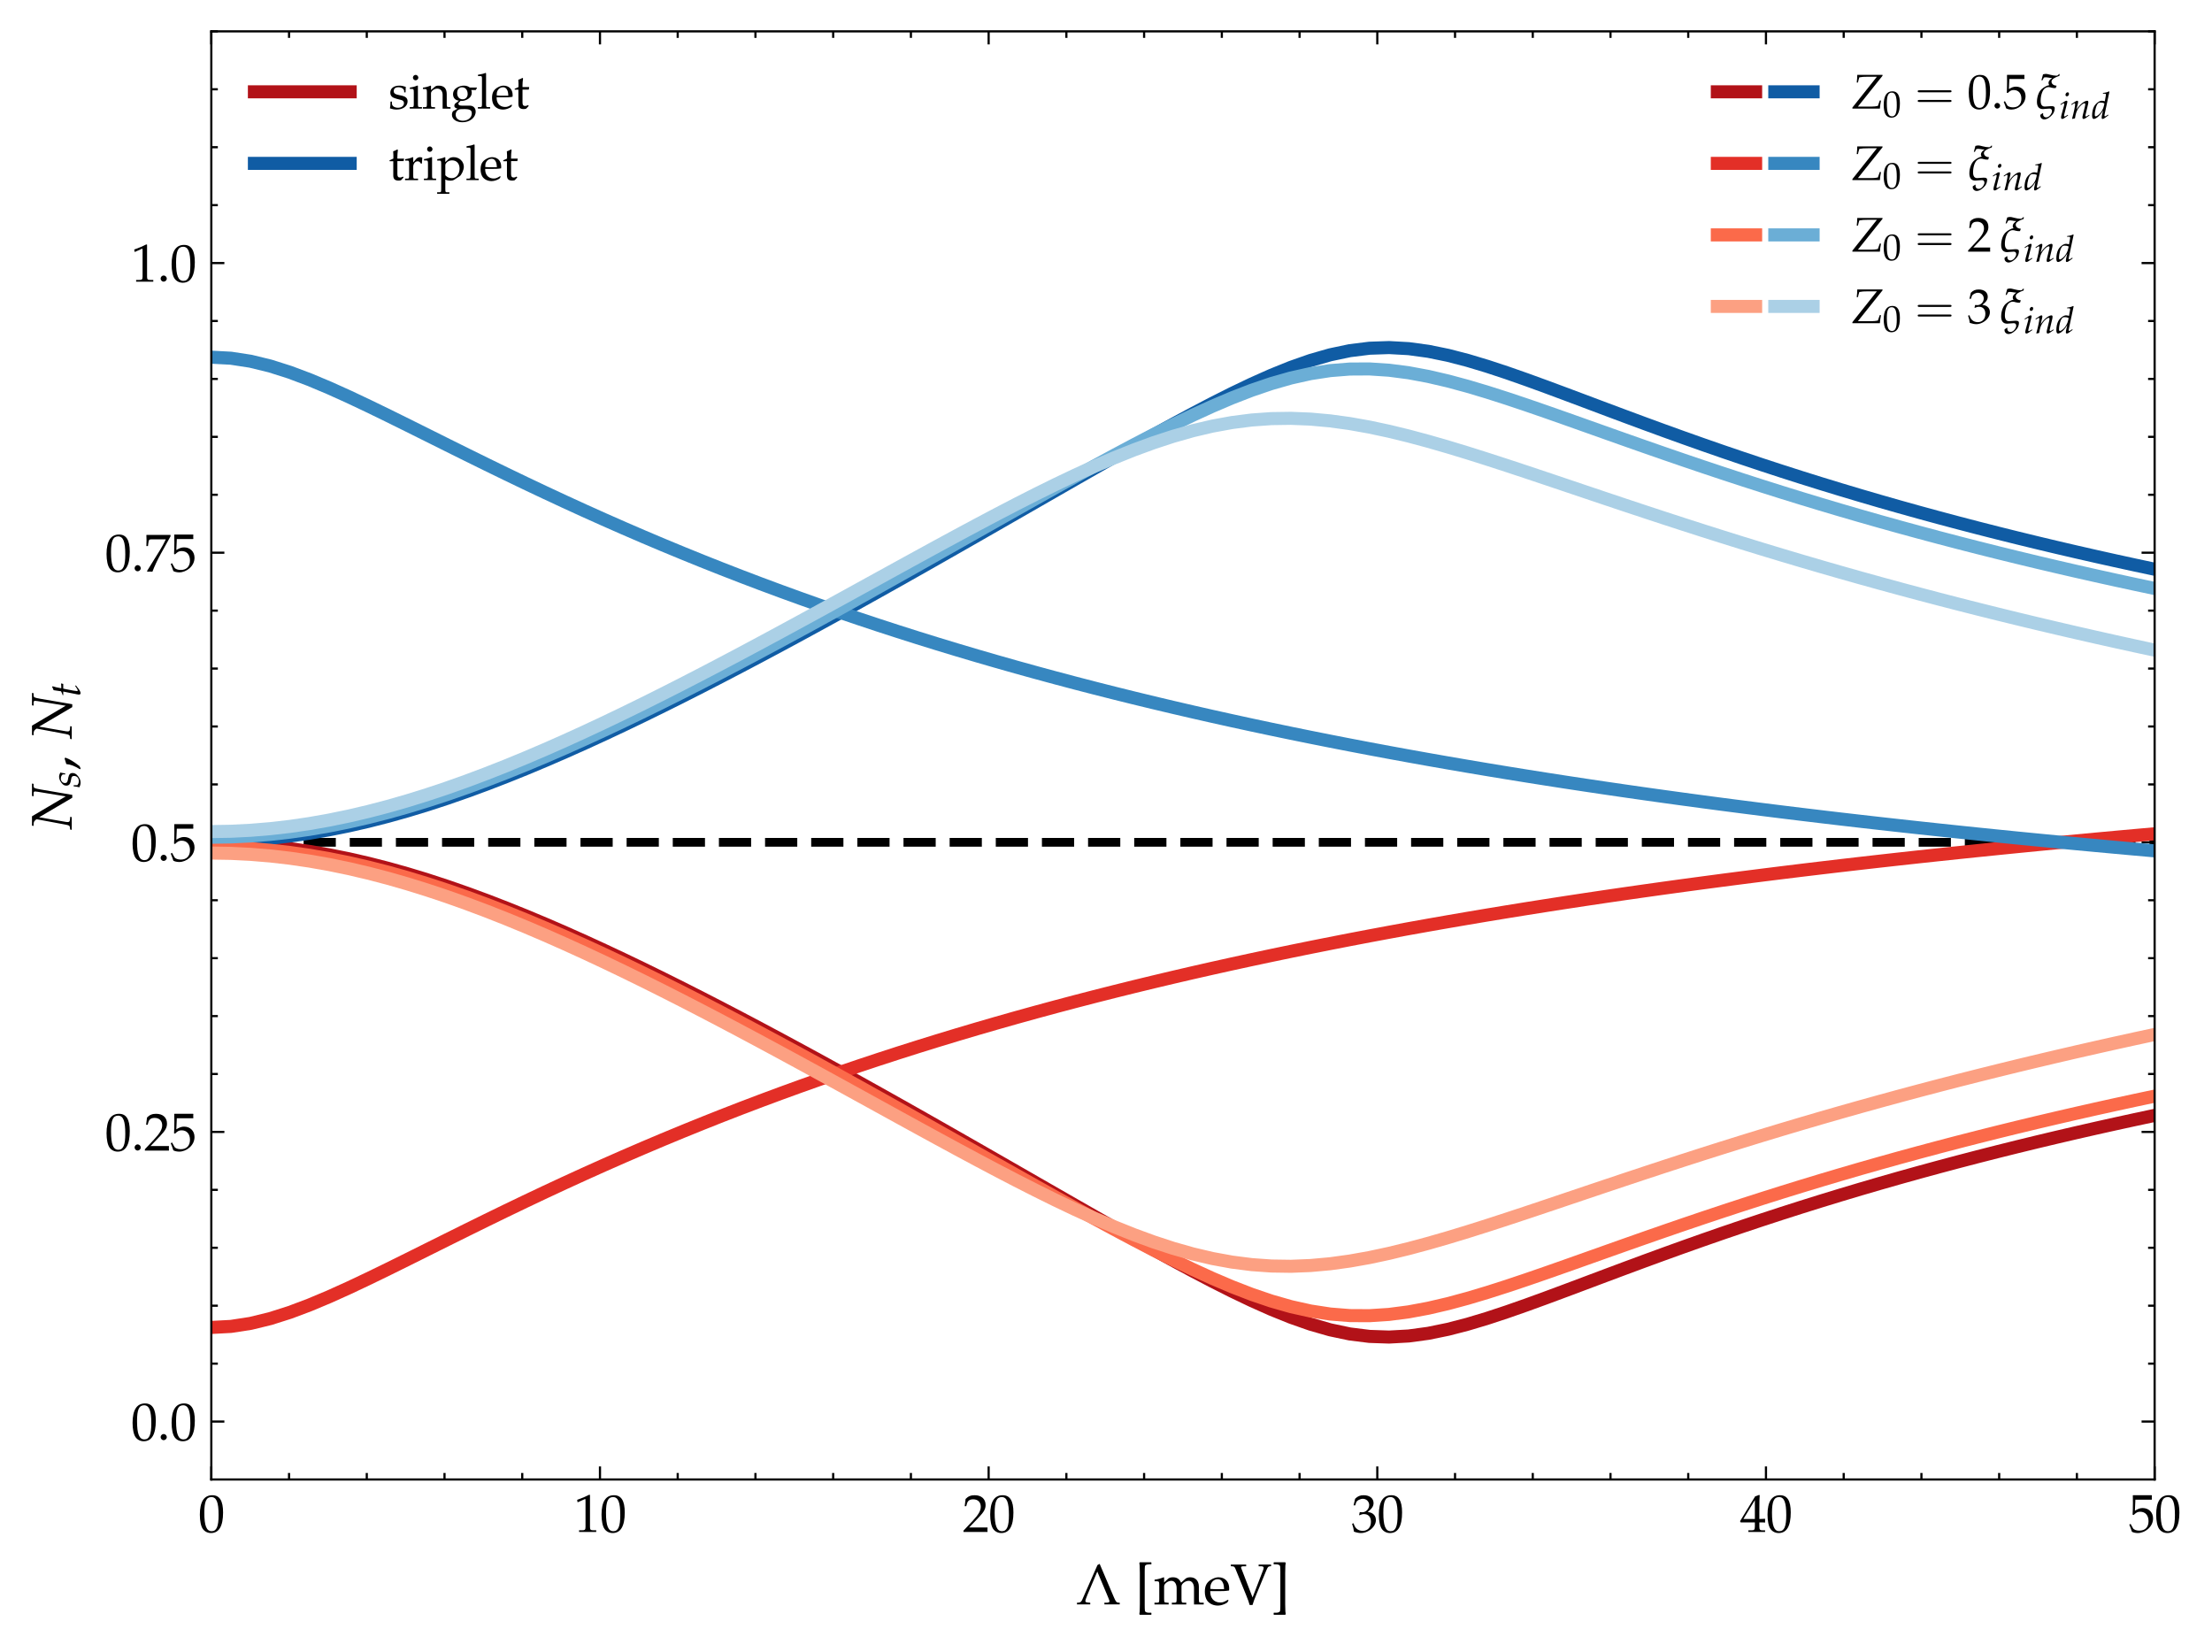 <?xml version="1.0" encoding="utf-8" standalone="no"?>
<!DOCTYPE svg PUBLIC "-//W3C//DTD SVG 1.1//EN"
  "http://www.w3.org/Graphics/SVG/1.1/DTD/svg11.dtd">
<svg xmlns:xlink="http://www.w3.org/1999/xlink" width="508.118pt" height="379.384pt" viewBox="0 0 508.118 379.384" xmlns="http://www.w3.org/2000/svg" version="1.1">
 <defs>
  <style type="text/css">*{stroke-linejoin: round; stroke-linecap: butt}</style>
 </defs>
 <g id="figure_1">
  <g id="patch_1">
   <path d="M 0 379.384 
L 508.118 379.384 
L 508.118 0 
L 0 0 
z
" style="fill: #ffffff"/>
  </g>
  <g id="axes_1">
   <g id="patch_2">
    <path d="M 48.54 339.84 
L 494.94 339.84 
L 494.94 7.2 
L 48.54 7.2 
z
" style="fill: #ffffff"/>
   </g>
   <g id="matplotlib.axis_1">
    <g id="xtick_1">
     <g id="line2d_1">
      <defs>
       <path id="m1d6c18e8b6" d="M 0 0 
L 0 -3 
" style="stroke: #000000; stroke-width: 0.5"/>
      </defs>
      <g>
       <use xlink:href="#m1d6c18e8b6" x="48.54" y="339.84" style="stroke: #000000; stroke-width: 0.5"/>
      </g>
     </g>
     <g id="line2d_2">
      <defs>
       <path id="m9821fffaf6" d="M 0 0 
L 0 3 
" style="stroke: #000000; stroke-width: 0.5"/>
      </defs>
      <g>
       <use xlink:href="#m9821fffaf6" x="48.54" y="7.2" style="stroke: #000000; stroke-width: 0.5"/>
      </g>
     </g>
     <g id="text_1">
      <!-- 0 -->
      <g transform="translate(45.552 351.894) scale(0.12 -0.12)">
       <defs>
        <path id="URWPalladioL-Roma-30" d="M 1683 4416 
C 691 4416 186 3628 186 2077 
C 186 1326 320 680 544 366 
C 768 51 1126 -128 1523 -128 
C 2490 -128 2976 705 2976 2346 
C 2976 3749 2560 4416 1683 4416 
z
M 1568 4192 
C 2189 4192 2438 3564 2438 2025 
C 2438 661 2195 96 1606 96 
C 986 96 723 744 723 2308 
C 723 3660 960 4192 1568 4192 
z
" transform="scale(0.016)"/>
       </defs>
       <use xlink:href="#URWPalladioL-Roma-30" transform="scale(0.996)"/>
      </g>
     </g>
    </g>
    <g id="xtick_2">
     <g id="line2d_3">
      <g>
       <use xlink:href="#m1d6c18e8b6" x="137.82" y="339.84" style="stroke: #000000; stroke-width: 0.5"/>
      </g>
     </g>
     <g id="line2d_4">
      <g>
       <use xlink:href="#m9821fffaf6" x="137.82" y="7.2" style="stroke: #000000; stroke-width: 0.5"/>
      </g>
     </g>
     <g id="text_2">
      <!-- 10 -->
      <g transform="translate(131.843 351.894) scale(0.12 -0.12)">
       <defs>
        <path id="URWPalladioL-Roma-31" d="M 429 3584 
L 493 3584 
L 1318 3956 
C 1325 3962 1331 3962 1338 3962 
C 1376 3962 1389 3905 1389 3751 
L 1389 613 
C 1389 276 1318 205 973 205 
L 614 205 
L 614 0 
C 1600 0 1600 0 1670 0 
C 1754 0 1894 0 2112 0 
C 2189 0 2413 0 2675 0 
L 2675 205 
L 2342 205 
C 1990 205 1926 276 1926 612 
L 1926 4443 
L 1837 4475 
C 1421 4257 966 4065 384 3860 
L 429 3584 
z
" transform="scale(0.016)"/>
       </defs>
       <use xlink:href="#URWPalladioL-Roma-31" transform="scale(0.996)"/>
       <use xlink:href="#URWPalladioL-Roma-30" transform="translate(49.813 0) scale(0.996)"/>
      </g>
     </g>
    </g>
    <g id="xtick_3">
     <g id="line2d_5">
      <g>
       <use xlink:href="#m1d6c18e8b6" x="227.1" y="339.84" style="stroke: #000000; stroke-width: 0.5"/>
      </g>
     </g>
     <g id="line2d_6">
      <g>
       <use xlink:href="#m9821fffaf6" x="227.1" y="7.2" style="stroke: #000000; stroke-width: 0.5"/>
      </g>
     </g>
     <g id="text_3">
      <!-- 20 -->
      <g transform="translate(221.123 351.894) scale(0.12 -0.12)">
       <defs>
        <path id="URWPalladioL-Roma-32" d="M 102 160 
L 102 0 
C 1299 0 1299 0 1530 0 
C 1760 0 1760 0 2995 0 
C 2982 125 2982 186 2982 269 
C 2982 348 2982 407 2995 539 
C 2259 539 1965 539 781 539 
L 1946 1761 
C 2566 2414 2758 2763 2758 3238 
C 2758 3966 2259 4416 1446 4416 
C 986 4416 672 4288 358 3969 
L 250 3099 
L 435 3099 
L 518 3393 
C 621 3763 851 3923 1280 3923 
C 1830 3923 2182 3577 2182 3035 
C 2182 2555 1914 2083 1190 1316 
L 102 160 
z
" transform="scale(0.016)"/>
       </defs>
       <use xlink:href="#URWPalladioL-Roma-32" transform="scale(0.996)"/>
       <use xlink:href="#URWPalladioL-Roma-30" transform="translate(49.813 0) scale(0.996)"/>
      </g>
     </g>
    </g>
    <g id="xtick_4">
     <g id="line2d_7">
      <g>
       <use xlink:href="#m1d6c18e8b6" x="316.38" y="339.84" style="stroke: #000000; stroke-width: 0.5"/>
      </g>
     </g>
     <g id="line2d_8">
      <g>
       <use xlink:href="#m9821fffaf6" x="316.38" y="7.2" style="stroke: #000000; stroke-width: 0.5"/>
      </g>
     </g>
     <g id="text_4">
      <!-- 30 -->
      <g transform="translate(310.403 351.894) scale(0.12 -0.12)">
       <defs>
        <path id="URWPalladioL-Roma-33" d="M 275 3197 
L 474 3197 
L 589 3554 
C 659 3770 1062 3987 1395 3987 
C 1811 3987 2150 3649 2150 3248 
C 2150 2770 1773 2368 1318 2368 
C 1267 2368 1197 2368 1114 2381 
L 1018 2381 
L 941 2047 
L 986 2008 
C 1229 2118 1350 2150 1523 2150 
C 2054 2150 2362 1809 2362 1222 
C 2362 566 1971 135 1376 135 
C 1082 135 819 231 627 411 
C 474 553 390 701 269 1049 
L 96 985 
C 230 593 282 361 320 39 
C 659 -77 941 -128 1178 -128 
C 1690 -128 2278 161 2630 593 
C 2848 857 2957 1140 2957 1442 
C 2957 1751 2829 2022 2598 2182 
C 2438 2298 2291 2350 1971 2407 
C 2483 2803 2675 3096 2675 3472 
C 2675 4040 2202 4416 1491 4416 
C 1056 4416 768 4295 461 3989 
L 275 3197 
z
" transform="scale(0.016)"/>
       </defs>
       <use xlink:href="#URWPalladioL-Roma-33" transform="scale(0.996)"/>
       <use xlink:href="#URWPalladioL-Roma-30" transform="translate(49.813 0) scale(0.996)"/>
      </g>
     </g>
    </g>
    <g id="xtick_5">
     <g id="line2d_9">
      <g>
       <use xlink:href="#m1d6c18e8b6" x="405.66" y="339.84" style="stroke: #000000; stroke-width: 0.5"/>
      </g>
     </g>
     <g id="line2d_10">
      <g>
       <use xlink:href="#m9821fffaf6" x="405.66" y="7.2" style="stroke: #000000; stroke-width: 0.5"/>
      </g>
     </g>
     <g id="text_5">
      <!-- 40 -->
      <g transform="translate(399.683 351.894) scale(0.12 -0.12)">
       <defs>
        <path id="URWPalladioL-Roma-34" d="M 1792 1152 
L 1792 673 
C 1792 289 1722 199 1408 199 
L 1011 199 
L 1011 0 
C 1862 0 1862 0 2016 0 
C 2170 0 2170 0 3021 0 
L 3021 199 
L 2714 199 
C 2400 199 2330 282 2330 669 
L 2330 1152 
C 2707 1152 2842 1152 3021 1133 
L 3021 1588 
C 2720 1563 2598 1563 2502 1563 
L 2483 1563 
L 2330 1563 
L 2330 2457 
C 2330 3600 2342 4152 2374 4416 
L 2298 4448 
L 1824 4275 
L 13 1299 
L 83 1152 
L 1792 1152 
z
M 1792 1563 
L 416 1563 
L 1792 3826 
L 1792 1563 
z
" transform="scale(0.016)"/>
       </defs>
       <use xlink:href="#URWPalladioL-Roma-34" transform="scale(0.996)"/>
       <use xlink:href="#URWPalladioL-Roma-30" transform="translate(49.813 0) scale(0.996)"/>
      </g>
     </g>
    </g>
    <g id="xtick_6">
     <g id="line2d_11">
      <g>
       <use xlink:href="#m1d6c18e8b6" x="494.94" y="339.84" style="stroke: #000000; stroke-width: 0.5"/>
      </g>
     </g>
     <g id="line2d_12">
      <g>
       <use xlink:href="#m9821fffaf6" x="494.94" y="7.2" style="stroke: #000000; stroke-width: 0.5"/>
      </g>
     </g>
     <g id="text_6">
      <!-- 50 -->
      <g transform="translate(488.963 351.894) scale(0.12 -0.12)">
       <defs>
        <path id="URWPalladioL-Roma-35" d="M 813 3877 
C 1638 3877 1997 3877 2765 3877 
L 2797 3907 
C 2784 4016 2784 4064 2784 4144 
C 2784 4229 2784 4277 2797 4386 
L 2765 4416 
C 2285 4416 1997 4416 1651 4416 
C 1299 4416 1018 4416 538 4416 
L 506 4403 
C 512 4011 518 3729 518 3523 
C 518 2977 499 2360 480 2077 
L 608 2038 
C 909 2341 1082 2432 1395 2432 
C 2010 2432 2394 1993 2394 1296 
C 2394 580 1984 160 1286 160 
C 941 160 621 277 531 444 
L 237 973 
L 83 883 
C 230 516 307 310 397 27 
C 576 -71 832 -128 1107 -128 
C 1536 -128 1990 59 2342 368 
C 2733 716 2938 1154 2938 1630 
C 2938 2359 2419 2874 1690 2874 
C 1382 2874 1152 2791 755 2554 
L 813 3877 
z
" transform="scale(0.016)"/>
       </defs>
       <use xlink:href="#URWPalladioL-Roma-35" transform="scale(0.996)"/>
       <use xlink:href="#URWPalladioL-Roma-30" transform="translate(49.813 0) scale(0.996)"/>
      </g>
     </g>
    </g>
    <g id="xtick_7">
     <g id="line2d_13">
      <defs>
       <path id="m6b6ff9f2cf" d="M 0 0 
L 0 -1.5 
" style="stroke: #000000; stroke-width: 0.5"/>
      </defs>
      <g>
       <use xlink:href="#m6b6ff9f2cf" x="66.396" y="339.84" style="stroke: #000000; stroke-width: 0.5"/>
      </g>
     </g>
     <g id="line2d_14">
      <defs>
       <path id="medea8eec3b" d="M 0 0 
L 0 1.5 
" style="stroke: #000000; stroke-width: 0.5"/>
      </defs>
      <g>
       <use xlink:href="#medea8eec3b" x="66.396" y="7.2" style="stroke: #000000; stroke-width: 0.5"/>
      </g>
     </g>
    </g>
    <g id="xtick_8">
     <g id="line2d_15">
      <g>
       <use xlink:href="#m6b6ff9f2cf" x="84.252" y="339.84" style="stroke: #000000; stroke-width: 0.5"/>
      </g>
     </g>
     <g id="line2d_16">
      <g>
       <use xlink:href="#medea8eec3b" x="84.252" y="7.2" style="stroke: #000000; stroke-width: 0.5"/>
      </g>
     </g>
    </g>
    <g id="xtick_9">
     <g id="line2d_17">
      <g>
       <use xlink:href="#m6b6ff9f2cf" x="102.108" y="339.84" style="stroke: #000000; stroke-width: 0.5"/>
      </g>
     </g>
     <g id="line2d_18">
      <g>
       <use xlink:href="#medea8eec3b" x="102.108" y="7.2" style="stroke: #000000; stroke-width: 0.5"/>
      </g>
     </g>
    </g>
    <g id="xtick_10">
     <g id="line2d_19">
      <g>
       <use xlink:href="#m6b6ff9f2cf" x="119.964" y="339.84" style="stroke: #000000; stroke-width: 0.5"/>
      </g>
     </g>
     <g id="line2d_20">
      <g>
       <use xlink:href="#medea8eec3b" x="119.964" y="7.2" style="stroke: #000000; stroke-width: 0.5"/>
      </g>
     </g>
    </g>
    <g id="xtick_11">
     <g id="line2d_21">
      <g>
       <use xlink:href="#m6b6ff9f2cf" x="155.676" y="339.84" style="stroke: #000000; stroke-width: 0.5"/>
      </g>
     </g>
     <g id="line2d_22">
      <g>
       <use xlink:href="#medea8eec3b" x="155.676" y="7.2" style="stroke: #000000; stroke-width: 0.5"/>
      </g>
     </g>
    </g>
    <g id="xtick_12">
     <g id="line2d_23">
      <g>
       <use xlink:href="#m6b6ff9f2cf" x="173.532" y="339.84" style="stroke: #000000; stroke-width: 0.5"/>
      </g>
     </g>
     <g id="line2d_24">
      <g>
       <use xlink:href="#medea8eec3b" x="173.532" y="7.2" style="stroke: #000000; stroke-width: 0.5"/>
      </g>
     </g>
    </g>
    <g id="xtick_13">
     <g id="line2d_25">
      <g>
       <use xlink:href="#m6b6ff9f2cf" x="191.388" y="339.84" style="stroke: #000000; stroke-width: 0.5"/>
      </g>
     </g>
     <g id="line2d_26">
      <g>
       <use xlink:href="#medea8eec3b" x="191.388" y="7.2" style="stroke: #000000; stroke-width: 0.5"/>
      </g>
     </g>
    </g>
    <g id="xtick_14">
     <g id="line2d_27">
      <g>
       <use xlink:href="#m6b6ff9f2cf" x="209.244" y="339.84" style="stroke: #000000; stroke-width: 0.5"/>
      </g>
     </g>
     <g id="line2d_28">
      <g>
       <use xlink:href="#medea8eec3b" x="209.244" y="7.2" style="stroke: #000000; stroke-width: 0.5"/>
      </g>
     </g>
    </g>
    <g id="xtick_15">
     <g id="line2d_29">
      <g>
       <use xlink:href="#m6b6ff9f2cf" x="244.956" y="339.84" style="stroke: #000000; stroke-width: 0.5"/>
      </g>
     </g>
     <g id="line2d_30">
      <g>
       <use xlink:href="#medea8eec3b" x="244.956" y="7.2" style="stroke: #000000; stroke-width: 0.5"/>
      </g>
     </g>
    </g>
    <g id="xtick_16">
     <g id="line2d_31">
      <g>
       <use xlink:href="#m6b6ff9f2cf" x="262.812" y="339.84" style="stroke: #000000; stroke-width: 0.5"/>
      </g>
     </g>
     <g id="line2d_32">
      <g>
       <use xlink:href="#medea8eec3b" x="262.812" y="7.2" style="stroke: #000000; stroke-width: 0.5"/>
      </g>
     </g>
    </g>
    <g id="xtick_17">
     <g id="line2d_33">
      <g>
       <use xlink:href="#m6b6ff9f2cf" x="280.668" y="339.84" style="stroke: #000000; stroke-width: 0.5"/>
      </g>
     </g>
     <g id="line2d_34">
      <g>
       <use xlink:href="#medea8eec3b" x="280.668" y="7.2" style="stroke: #000000; stroke-width: 0.5"/>
      </g>
     </g>
    </g>
    <g id="xtick_18">
     <g id="line2d_35">
      <g>
       <use xlink:href="#m6b6ff9f2cf" x="298.524" y="339.84" style="stroke: #000000; stroke-width: 0.5"/>
      </g>
     </g>
     <g id="line2d_36">
      <g>
       <use xlink:href="#medea8eec3b" x="298.524" y="7.2" style="stroke: #000000; stroke-width: 0.5"/>
      </g>
     </g>
    </g>
    <g id="xtick_19">
     <g id="line2d_37">
      <g>
       <use xlink:href="#m6b6ff9f2cf" x="334.236" y="339.84" style="stroke: #000000; stroke-width: 0.5"/>
      </g>
     </g>
     <g id="line2d_38">
      <g>
       <use xlink:href="#medea8eec3b" x="334.236" y="7.2" style="stroke: #000000; stroke-width: 0.5"/>
      </g>
     </g>
    </g>
    <g id="xtick_20">
     <g id="line2d_39">
      <g>
       <use xlink:href="#m6b6ff9f2cf" x="352.092" y="339.84" style="stroke: #000000; stroke-width: 0.5"/>
      </g>
     </g>
     <g id="line2d_40">
      <g>
       <use xlink:href="#medea8eec3b" x="352.092" y="7.2" style="stroke: #000000; stroke-width: 0.5"/>
      </g>
     </g>
    </g>
    <g id="xtick_21">
     <g id="line2d_41">
      <g>
       <use xlink:href="#m6b6ff9f2cf" x="369.948" y="339.84" style="stroke: #000000; stroke-width: 0.5"/>
      </g>
     </g>
     <g id="line2d_42">
      <g>
       <use xlink:href="#medea8eec3b" x="369.948" y="7.2" style="stroke: #000000; stroke-width: 0.5"/>
      </g>
     </g>
    </g>
    <g id="xtick_22">
     <g id="line2d_43">
      <g>
       <use xlink:href="#m6b6ff9f2cf" x="387.804" y="339.84" style="stroke: #000000; stroke-width: 0.5"/>
      </g>
     </g>
     <g id="line2d_44">
      <g>
       <use xlink:href="#medea8eec3b" x="387.804" y="7.2" style="stroke: #000000; stroke-width: 0.5"/>
      </g>
     </g>
    </g>
    <g id="xtick_23">
     <g id="line2d_45">
      <g>
       <use xlink:href="#m6b6ff9f2cf" x="423.516" y="339.84" style="stroke: #000000; stroke-width: 0.5"/>
      </g>
     </g>
     <g id="line2d_46">
      <g>
       <use xlink:href="#medea8eec3b" x="423.516" y="7.2" style="stroke: #000000; stroke-width: 0.5"/>
      </g>
     </g>
    </g>
    <g id="xtick_24">
     <g id="line2d_47">
      <g>
       <use xlink:href="#m6b6ff9f2cf" x="441.372" y="339.84" style="stroke: #000000; stroke-width: 0.5"/>
      </g>
     </g>
     <g id="line2d_48">
      <g>
       <use xlink:href="#medea8eec3b" x="441.372" y="7.2" style="stroke: #000000; stroke-width: 0.5"/>
      </g>
     </g>
    </g>
    <g id="xtick_25">
     <g id="line2d_49">
      <g>
       <use xlink:href="#m6b6ff9f2cf" x="459.228" y="339.84" style="stroke: #000000; stroke-width: 0.5"/>
      </g>
     </g>
     <g id="line2d_50">
      <g>
       <use xlink:href="#medea8eec3b" x="459.228" y="7.2" style="stroke: #000000; stroke-width: 0.5"/>
      </g>
     </g>
    </g>
    <g id="xtick_26">
     <g id="line2d_51">
      <g>
       <use xlink:href="#m6b6ff9f2cf" x="477.084" y="339.84" style="stroke: #000000; stroke-width: 0.5"/>
      </g>
     </g>
     <g id="line2d_52">
      <g>
       <use xlink:href="#medea8eec3b" x="477.084" y="7.2" style="stroke: #000000; stroke-width: 0.5"/>
      </g>
     </g>
    </g>
    <g id="text_7">
     <!-- $\Lambda$ [meV] -->
     <g transform="translate(247.194 368.532) scale(0.13 -0.13)">
      <defs>
       <path id="PazoMath-4c" d="M 2368 4365 
L 678 519 
C 602 333 474 218 333 205 
L 96 186 
L 96 0 
C 678 0 691 0 794 0 
C 877 0 890 0 1568 0 
L 1568 186 
L 1331 205 
C 1107 224 1024 269 1024 371 
C 1024 455 1114 730 1248 1050 
L 2349 3642 
L 3571 738 
C 3686 468 3699 379 3699 320 
C 3699 250 3597 205 3437 192 
L 3136 192 
L 3136 0 
C 3910 0 3923 0 4026 0 
C 4147 0 4160 0 4838 0 
L 4838 186 
L 4621 205 
C 4454 231 4384 339 4160 858 
L 2611 4493 
L 2368 4365 
z
" transform="scale(0.016)"/>
       <path id="URWPalladioL-Roma-5b" d="M 563 -1152 
C 1018 -1152 1030 -1152 1184 -1152 
C 1338 -1152 1370 -1152 1805 -1152 
L 1843 -1120 
L 1843 -953 
L 1818 -921 
L 1574 -921 
C 1402 -921 1261 -882 1184 -818 
C 1126 -760 1107 -671 1107 -459 
C 1107 -453 1107 -318 1101 -125 
L 1101 112 
L 1101 3409 
L 1101 3646 
C 1107 3826 1107 3967 1107 3973 
C 1107 4185 1126 4281 1184 4339 
C 1261 4403 1402 4441 1574 4441 
L 1818 4441 
L 1843 4473 
L 1843 4640 
L 1805 4672 
C 1357 4672 1338 4672 1184 4672 
C 1037 4672 1005 4672 563 4672 
L 506 4595 
C 544 4435 557 4223 557 3730 
C 557 3633 557 3556 563 3492 
L 563 3409 
L 563 112 
L 563 28 
C 557 -74 557 -81 557 -190 
L 557 -260 
C 557 -696 544 -876 506 -1075 
L 563 -1152 
z
" transform="scale(0.016)"/>
       <path id="URWPalladioL-Roma-6d" d="M 115 2565 
L 352 2565 
C 608 2565 634 2520 634 2094 
L 634 643 
C 634 237 614 192 397 192 
L 102 192 
L 102 -7 
C 717 -7 736 -7 915 -7 
C 1094 -7 1261 -7 1677 -7 
L 1677 179 
L 1408 205 
C 1190 205 1171 250 1171 654 
L 1171 2014 
C 1171 2302 1594 2616 1978 2616 
C 2323 2616 2560 2287 2560 1798 
L 2560 643 
C 2560 237 2541 192 2323 192 
L 2029 192 
L 2029 -7 
C 2669 -7 2669 -7 2829 -7 
C 2989 -7 2989 -7 3629 -7 
L 3629 192 
L 3334 192 
C 3117 192 3098 237 3098 643 
L 3098 2011 
C 3098 2300 3520 2616 3904 2616 
C 4250 2616 4486 2291 4486 1806 
L 4486 -7 
C 4877 -7 4883 -7 4992 -7 
C 5075 -7 5075 -7 5562 -7 
L 5562 192 
L 5261 192 
C 5043 192 5024 237 5024 643 
L 5024 1970 
C 5024 2608 4653 3008 4064 3008 
C 3840 3008 3654 2950 3539 2847 
L 3053 2412 
C 2848 2834 2586 3008 2144 3008 
C 1907 3008 1728 2950 1613 2847 
L 1171 2437 
L 1171 2982 
L 1114 3008 
C 787 2873 454 2783 115 2745 
L 115 2565 
z
" transform="scale(0.016)"/>
       <path id="URWPalladioL-Roma-65" d="M 2797 447 
L 2714 511 
C 2304 269 2157 212 1882 212 
C 1466 212 1120 398 941 711 
C 819 921 774 1101 762 1472 
L 1696 1472 
C 2138 1472 2413 1472 2854 1544 
C 2861 1634 2867 1693 2867 1771 
C 2867 2520 2394 3008 1677 3008 
C 1440 3008 1165 2924 902 2770 
C 378 2469 166 2071 166 1404 
C 166 1000 262 654 435 410 
C 691 71 1120 -128 1600 -128 
C 1837 -128 2074 -77 2336 37 
C 2509 108 2643 191 2669 230 
L 2797 447 
z
M 2298 1690 
C 1965 1690 1811 1690 1581 1690 
C 1286 1690 1120 1690 774 1722 
C 774 2027 800 2169 883 2337 
C 1018 2622 1293 2796 1600 2796 
C 1811 2796 1978 2711 2093 2534 
C 2234 2319 2278 2129 2298 1690 
z
" transform="scale(0.016)"/>
       <path id="URWPalladioL-Roma-56" d="M 1754 4224 
L 1754 4417 
C 1050 4417 1050 4417 902 4417 
C 755 4417 755 4417 51 4417 
L 51 4237 
L 282 4218 
C 416 4205 480 4147 563 3955 
L 1766 994 
C 1965 507 2042 283 2138 -64 
L 2458 -64 
C 2579 334 2656 545 2867 1058 
L 3981 3756 
C 4128 4103 4198 4199 4326 4218 
L 4518 4237 
L 4518 4417 
L 3827 4417 
C 3712 4417 3565 4417 3379 4417 
C 3347 4417 3238 4417 3136 4417 
L 3136 4224 
L 3469 4224 
C 3610 4224 3693 4159 3693 4062 
C 3693 3998 3674 3908 3635 3812 
L 2464 769 
L 1203 4030 
C 1197 4056 1190 4076 1190 4102 
C 1190 4179 1267 4224 1395 4224 
L 1754 4224 
z
" transform="scale(0.016)"/>
       <path id="URWPalladioL-Roma-5d" d="M 1568 4672 
C 1114 4672 1094 4672 947 4672 
C 794 4672 762 4672 326 4672 
L 288 4640 
L 288 4473 
L 314 4441 
L 557 4441 
C 730 4441 864 4403 941 4339 
C 1005 4281 1024 4191 1024 3973 
C 1024 3954 1024 3826 1030 3646 
L 1030 3409 
L 1030 112 
L 1030 -125 
C 1024 -311 1024 -427 1024 -446 
C 1024 -664 1005 -760 941 -818 
C 864 -882 730 -921 557 -921 
L 314 -921 
L 288 -953 
L 288 -1120 
L 326 -1152 
C 774 -1152 787 -1152 947 -1152 
C 1094 -1152 1126 -1152 1568 -1152 
L 1626 -1075 
C 1587 -921 1581 -722 1574 -228 
C 1574 -138 1574 -55 1568 28 
L 1568 112 
L 1568 3409 
L 1568 3492 
C 1574 3563 1574 3646 1574 3736 
C 1574 4230 1587 4441 1626 4595 
L 1568 4672 
z
" transform="scale(0.016)"/>
      </defs>
      <use xlink:href="#PazoMath-4c" transform="scale(0.996)"/>
      <use xlink:href="#URWPalladioL-Roma-5b" transform="translate(103.661 0) scale(0.996)"/>
      <use xlink:href="#URWPalladioL-Roma-6d" transform="translate(136.837 0) scale(0.996)"/>
      <use xlink:href="#URWPalladioL-Roma-65" transform="translate(224.806 0) scale(0.996)"/>
      <use xlink:href="#URWPalladioL-Roma-56" transform="translate(272.527 0) scale(0.996)"/>
      <use xlink:href="#URWPalladioL-Roma-5d" transform="translate(344.457 0) scale(0.996)"/>
     </g>
    </g>
   </g>
   <g id="matplotlib.axis_2">
    <g id="ytick_1">
     <g id="line2d_53">
      <defs>
       <path id="m6480440748" d="M 0 0 
L 3 0 
" style="stroke: #000000; stroke-width: 0.5"/>
      </defs>
      <g>
       <use xlink:href="#m6480440748" x="48.54" y="326.534" style="stroke: #000000; stroke-width: 0.5"/>
      </g>
     </g>
     <g id="line2d_54">
      <defs>
       <path id="m8b47f0c06e" d="M 0 0 
L -3 0 
" style="stroke: #000000; stroke-width: 0.5"/>
      </defs>
      <g>
       <use xlink:href="#m8b47f0c06e" x="494.94" y="326.534" style="stroke: #000000; stroke-width: 0.5"/>
      </g>
     </g>
     <g id="text_8">
      <!-- 0.0 -->
      <g transform="translate(30.097 330.811) scale(0.12 -0.12)">
       <defs>
        <path id="URWPalladioL-Roma-2e" d="M 794 744 
C 602 744 429 564 429 372 
C 429 179 602 0 787 0 
C 992 0 1171 173 1171 372 
C 1171 564 992 744 794 744 
z
" transform="scale(0.016)"/>
       </defs>
       <use xlink:href="#URWPalladioL-Roma-30" transform="scale(0.996)"/>
       <use xlink:href="#URWPalladioL-Roma-2e" transform="translate(49.813 0) scale(0.996)"/>
       <use xlink:href="#URWPalladioL-Roma-30" transform="translate(74.72 0) scale(0.996)"/>
      </g>
     </g>
    </g>
    <g id="ytick_2">
     <g id="line2d_55">
      <g>
       <use xlink:href="#m6480440748" x="48.54" y="260.006" style="stroke: #000000; stroke-width: 0.5"/>
      </g>
     </g>
     <g id="line2d_56">
      <g>
       <use xlink:href="#m8b47f0c06e" x="494.94" y="260.006" style="stroke: #000000; stroke-width: 0.5"/>
      </g>
     </g>
     <g id="text_9">
      <!-- 0.25 -->
      <g transform="translate(24.119 264.283) scale(0.12 -0.12)">
       <use xlink:href="#URWPalladioL-Roma-30" transform="scale(0.996)"/>
       <use xlink:href="#URWPalladioL-Roma-2e" transform="translate(49.813 0) scale(0.996)"/>
       <use xlink:href="#URWPalladioL-Roma-32" transform="translate(74.72 0) scale(0.996)"/>
       <use xlink:href="#URWPalladioL-Roma-35" transform="translate(124.533 0) scale(0.996)"/>
      </g>
     </g>
    </g>
    <g id="ytick_3">
     <g id="line2d_57">
      <g>
       <use xlink:href="#m6480440748" x="48.54" y="193.478" style="stroke: #000000; stroke-width: 0.5"/>
      </g>
     </g>
     <g id="line2d_58">
      <g>
       <use xlink:href="#m8b47f0c06e" x="494.94" y="193.478" style="stroke: #000000; stroke-width: 0.5"/>
      </g>
     </g>
     <g id="text_10">
      <!-- 0.5 -->
      <g transform="translate(30.097 197.755) scale(0.12 -0.12)">
       <use xlink:href="#URWPalladioL-Roma-30" transform="scale(0.996)"/>
       <use xlink:href="#URWPalladioL-Roma-2e" transform="translate(49.813 0) scale(0.996)"/>
       <use xlink:href="#URWPalladioL-Roma-35" transform="translate(74.72 0) scale(0.996)"/>
      </g>
     </g>
    </g>
    <g id="ytick_4">
     <g id="line2d_59">
      <g>
       <use xlink:href="#m6480440748" x="48.54" y="126.95" style="stroke: #000000; stroke-width: 0.5"/>
      </g>
     </g>
     <g id="line2d_60">
      <g>
       <use xlink:href="#m8b47f0c06e" x="494.94" y="126.95" style="stroke: #000000; stroke-width: 0.5"/>
      </g>
     </g>
     <g id="text_11">
      <!-- 0.75 -->
      <g transform="translate(24.119 131.227) scale(0.12 -0.12)">
       <defs>
        <path id="URWPalladioL-Roma-37" d="M 358 32 
L 416 -51 
C 666 -32 666 -32 710 -32 
C 755 -32 755 -32 1005 -51 
C 1274 649 1587 1317 2010 2087 
L 3181 4199 
L 3181 4372 
C 2490 4372 2266 4372 1747 4372 
C 1280 4372 966 4372 346 4372 
L 282 4359 
C 301 3750 301 3750 301 3685 
C 301 3614 301 3614 282 3031 
L 474 3031 
L 518 3390 
C 570 3789 614 3840 909 3840 
L 2618 3840 
C 2362 3313 2163 2941 1920 2549 
L 358 32 
z
" transform="scale(0.016)"/>
       </defs>
       <use xlink:href="#URWPalladioL-Roma-30" transform="scale(0.996)"/>
       <use xlink:href="#URWPalladioL-Roma-2e" transform="translate(49.813 0) scale(0.996)"/>
       <use xlink:href="#URWPalladioL-Roma-37" transform="translate(74.72 0) scale(0.996)"/>
       <use xlink:href="#URWPalladioL-Roma-35" transform="translate(124.533 0) scale(0.996)"/>
      </g>
     </g>
    </g>
    <g id="ytick_5">
     <g id="line2d_61">
      <g>
       <use xlink:href="#m6480440748" x="48.54" y="60.422" style="stroke: #000000; stroke-width: 0.5"/>
      </g>
     </g>
     <g id="line2d_62">
      <g>
       <use xlink:href="#m8b47f0c06e" x="494.94" y="60.422" style="stroke: #000000; stroke-width: 0.5"/>
      </g>
     </g>
     <g id="text_12">
      <!-- 1.0 -->
      <g transform="translate(30.097 64.699) scale(0.12 -0.12)">
       <use xlink:href="#URWPalladioL-Roma-31" transform="scale(0.996)"/>
       <use xlink:href="#URWPalladioL-Roma-2e" transform="translate(49.813 0) scale(0.996)"/>
       <use xlink:href="#URWPalladioL-Roma-30" transform="translate(74.72 0) scale(0.996)"/>
      </g>
     </g>
    </g>
    <g id="ytick_6">
     <g id="line2d_63">
      <defs>
       <path id="md2d5cc71a9" d="M 0 0 
L 1.5 0 
" style="stroke: #000000; stroke-width: 0.5"/>
      </defs>
      <g>
       <use xlink:href="#md2d5cc71a9" x="48.54" y="313.229" style="stroke: #000000; stroke-width: 0.5"/>
      </g>
     </g>
     <g id="line2d_64">
      <defs>
       <path id="mf608feb947" d="M 0 0 
L -1.5 0 
" style="stroke: #000000; stroke-width: 0.5"/>
      </defs>
      <g>
       <use xlink:href="#mf608feb947" x="494.94" y="313.229" style="stroke: #000000; stroke-width: 0.5"/>
      </g>
     </g>
    </g>
    <g id="ytick_7">
     <g id="line2d_65">
      <g>
       <use xlink:href="#md2d5cc71a9" x="48.54" y="299.923" style="stroke: #000000; stroke-width: 0.5"/>
      </g>
     </g>
     <g id="line2d_66">
      <g>
       <use xlink:href="#mf608feb947" x="494.94" y="299.923" style="stroke: #000000; stroke-width: 0.5"/>
      </g>
     </g>
    </g>
    <g id="ytick_8">
     <g id="line2d_67">
      <g>
       <use xlink:href="#md2d5cc71a9" x="48.54" y="286.618" style="stroke: #000000; stroke-width: 0.5"/>
      </g>
     </g>
     <g id="line2d_68">
      <g>
       <use xlink:href="#mf608feb947" x="494.94" y="286.618" style="stroke: #000000; stroke-width: 0.5"/>
      </g>
     </g>
    </g>
    <g id="ytick_9">
     <g id="line2d_69">
      <g>
       <use xlink:href="#md2d5cc71a9" x="48.54" y="273.312" style="stroke: #000000; stroke-width: 0.5"/>
      </g>
     </g>
     <g id="line2d_70">
      <g>
       <use xlink:href="#mf608feb947" x="494.94" y="273.312" style="stroke: #000000; stroke-width: 0.5"/>
      </g>
     </g>
    </g>
    <g id="ytick_10">
     <g id="line2d_71">
      <g>
       <use xlink:href="#md2d5cc71a9" x="48.54" y="246.701" style="stroke: #000000; stroke-width: 0.5"/>
      </g>
     </g>
     <g id="line2d_72">
      <g>
       <use xlink:href="#mf608feb947" x="494.94" y="246.701" style="stroke: #000000; stroke-width: 0.5"/>
      </g>
     </g>
    </g>
    <g id="ytick_11">
     <g id="line2d_73">
      <g>
       <use xlink:href="#md2d5cc71a9" x="48.54" y="233.395" style="stroke: #000000; stroke-width: 0.5"/>
      </g>
     </g>
     <g id="line2d_74">
      <g>
       <use xlink:href="#mf608feb947" x="494.94" y="233.395" style="stroke: #000000; stroke-width: 0.5"/>
      </g>
     </g>
    </g>
    <g id="ytick_12">
     <g id="line2d_75">
      <g>
       <use xlink:href="#md2d5cc71a9" x="48.54" y="220.09" style="stroke: #000000; stroke-width: 0.5"/>
      </g>
     </g>
     <g id="line2d_76">
      <g>
       <use xlink:href="#mf608feb947" x="494.94" y="220.09" style="stroke: #000000; stroke-width: 0.5"/>
      </g>
     </g>
    </g>
    <g id="ytick_13">
     <g id="line2d_77">
      <g>
       <use xlink:href="#md2d5cc71a9" x="48.54" y="206.784" style="stroke: #000000; stroke-width: 0.5"/>
      </g>
     </g>
     <g id="line2d_78">
      <g>
       <use xlink:href="#mf608feb947" x="494.94" y="206.784" style="stroke: #000000; stroke-width: 0.5"/>
      </g>
     </g>
    </g>
    <g id="ytick_14">
     <g id="line2d_79">
      <g>
       <use xlink:href="#md2d5cc71a9" x="48.54" y="180.173" style="stroke: #000000; stroke-width: 0.5"/>
      </g>
     </g>
     <g id="line2d_80">
      <g>
       <use xlink:href="#mf608feb947" x="494.94" y="180.173" style="stroke: #000000; stroke-width: 0.5"/>
      </g>
     </g>
    </g>
    <g id="ytick_15">
     <g id="line2d_81">
      <g>
       <use xlink:href="#md2d5cc71a9" x="48.54" y="166.867" style="stroke: #000000; stroke-width: 0.5"/>
      </g>
     </g>
     <g id="line2d_82">
      <g>
       <use xlink:href="#mf608feb947" x="494.94" y="166.867" style="stroke: #000000; stroke-width: 0.5"/>
      </g>
     </g>
    </g>
    <g id="ytick_16">
     <g id="line2d_83">
      <g>
       <use xlink:href="#md2d5cc71a9" x="48.54" y="153.562" style="stroke: #000000; stroke-width: 0.5"/>
      </g>
     </g>
     <g id="line2d_84">
      <g>
       <use xlink:href="#mf608feb947" x="494.94" y="153.562" style="stroke: #000000; stroke-width: 0.5"/>
      </g>
     </g>
    </g>
    <g id="ytick_17">
     <g id="line2d_85">
      <g>
       <use xlink:href="#md2d5cc71a9" x="48.54" y="140.256" style="stroke: #000000; stroke-width: 0.5"/>
      </g>
     </g>
     <g id="line2d_86">
      <g>
       <use xlink:href="#mf608feb947" x="494.94" y="140.256" style="stroke: #000000; stroke-width: 0.5"/>
      </g>
     </g>
    </g>
    <g id="ytick_18">
     <g id="line2d_87">
      <g>
       <use xlink:href="#md2d5cc71a9" x="48.54" y="113.645" style="stroke: #000000; stroke-width: 0.5"/>
      </g>
     </g>
     <g id="line2d_88">
      <g>
       <use xlink:href="#mf608feb947" x="494.94" y="113.645" style="stroke: #000000; stroke-width: 0.5"/>
      </g>
     </g>
    </g>
    <g id="ytick_19">
     <g id="line2d_89">
      <g>
       <use xlink:href="#md2d5cc71a9" x="48.54" y="100.339" style="stroke: #000000; stroke-width: 0.5"/>
      </g>
     </g>
     <g id="line2d_90">
      <g>
       <use xlink:href="#mf608feb947" x="494.94" y="100.339" style="stroke: #000000; stroke-width: 0.5"/>
      </g>
     </g>
    </g>
    <g id="ytick_20">
     <g id="line2d_91">
      <g>
       <use xlink:href="#md2d5cc71a9" x="48.54" y="87.034" style="stroke: #000000; stroke-width: 0.5"/>
      </g>
     </g>
     <g id="line2d_92">
      <g>
       <use xlink:href="#mf608feb947" x="494.94" y="87.034" style="stroke: #000000; stroke-width: 0.5"/>
      </g>
     </g>
    </g>
    <g id="ytick_21">
     <g id="line2d_93">
      <g>
       <use xlink:href="#md2d5cc71a9" x="48.54" y="73.728" style="stroke: #000000; stroke-width: 0.5"/>
      </g>
     </g>
     <g id="line2d_94">
      <g>
       <use xlink:href="#mf608feb947" x="494.94" y="73.728" style="stroke: #000000; stroke-width: 0.5"/>
      </g>
     </g>
    </g>
    <g id="ytick_22">
     <g id="line2d_95">
      <g>
       <use xlink:href="#md2d5cc71a9" x="48.54" y="47.117" style="stroke: #000000; stroke-width: 0.5"/>
      </g>
     </g>
     <g id="line2d_96">
      <g>
       <use xlink:href="#mf608feb947" x="494.94" y="47.117" style="stroke: #000000; stroke-width: 0.5"/>
      </g>
     </g>
    </g>
    <g id="ytick_23">
     <g id="line2d_97">
      <g>
       <use xlink:href="#md2d5cc71a9" x="48.54" y="33.811" style="stroke: #000000; stroke-width: 0.5"/>
      </g>
     </g>
     <g id="line2d_98">
      <g>
       <use xlink:href="#mf608feb947" x="494.94" y="33.811" style="stroke: #000000; stroke-width: 0.5"/>
      </g>
     </g>
    </g>
    <g id="ytick_24">
     <g id="line2d_99">
      <g>
       <use xlink:href="#md2d5cc71a9" x="48.54" y="20.506" style="stroke: #000000; stroke-width: 0.5"/>
      </g>
     </g>
     <g id="line2d_100">
      <g>
       <use xlink:href="#mf608feb947" x="494.94" y="20.506" style="stroke: #000000; stroke-width: 0.5"/>
      </g>
     </g>
    </g>
    <g id="ytick_25">
     <g id="line2d_101">
      <g>
       <use xlink:href="#md2d5cc71a9" x="48.54" y="7.2" style="stroke: #000000; stroke-width: 0.5"/>
      </g>
     </g>
     <g id="line2d_102">
      <g>
       <use xlink:href="#mf608feb947" x="494.94" y="7.2" style="stroke: #000000; stroke-width: 0.5"/>
      </g>
     </g>
    </g>
    <g id="text_13">
     <!-- $N_{s}$, $N_{t}$ -->
     <g transform="translate(16.467 190.643) rotate(-90) scale(0.13 -0.13)">
      <defs>
       <path id="URWPalladioL-Ital-4e" d="M 1517 4402 
L 998 4402 
L 934 4402 
L 845 4402 
C 826 4402 730 4402 582 4402 
L 480 4402 
L 448 4224 
L 672 4224 
C 781 4224 922 4179 992 4122 
C 1088 4045 1184 3924 1184 3873 
C 1184 3867 1184 3848 1178 3828 
C 1178 3822 1178 3809 1171 3797 
C 1165 3746 1158 3701 1152 3682 
L 589 662 
C 512 267 474 216 243 190 
L 45 171 
L 13 -7 
L 723 -7 
C 800 -7 806 -7 1427 -7 
L 1459 165 
L 1190 184 
C 934 204 877 255 877 465 
C 877 516 883 586 896 656 
L 1408 3612 
L 3571 -64 
L 3891 -64 
L 4493 3459 
C 4627 4179 4640 4205 4877 4224 
L 5114 4224 
L 5146 4402 
L 5011 4402 
L 4442 4402 
L 3891 4402 
L 3770 4402 
L 3738 4224 
L 4038 4224 
C 4205 4224 4269 4177 4269 4071 
C 4269 4026 4250 3861 4237 3778 
L 3725 662 
L 1517 4402 
z
" transform="scale(0.016)"/>
       <path id="URWPalladioL-Ital-73" d="M 198 947 
C 166 623 128 400 58 108 
C 301 -7 518 -64 742 -64 
C 1056 -64 1350 51 1677 305 
C 2003 559 2138 794 2138 1113 
C 2138 1456 1933 1640 1459 1729 
L 1184 1780 
C 800 1850 678 1959 678 2219 
C 678 2557 966 2817 1331 2817 
C 1594 2817 1837 2702 1939 2531 
L 1939 2181 
L 2086 2181 
C 2112 2404 2138 2575 2208 2900 
C 1958 3021 1779 3072 1568 3072 
C 1235 3072 845 2881 538 2576 
C 371 2404 301 2245 301 2016 
C 301 1660 499 1456 922 1374 
L 1325 1298 
C 1606 1247 1709 1132 1709 884 
C 1709 470 1414 191 960 191 
C 736 191 538 261 358 413 
L 358 947 
L 198 947 
z
" transform="scale(0.016)"/>
       <path id="URWPalladioL-Roma-2c" d="M 1306 789 
C 1133 731 1018 693 678 596 
C 634 109 474 -308 102 -923 
L 192 -994 
L 454 -872 
C 973 -199 1216 205 1395 699 
L 1306 789 
z
" transform="scale(0.016)"/>
       <path id="URWPalladioL-Ital-74" d="M 800 2465 
L 442 671 
C 435 626 429 615 410 538 
C 371 361 358 265 358 190 
C 358 31 429 -64 550 -64 
C 774 -64 998 62 1498 463 
L 1594 538 
L 1696 621 
L 1632 735 
L 1344 538 
C 1158 412 1030 348 960 348 
C 902 348 870 399 870 474 
C 870 639 960 1153 1146 2072 
L 1229 2465 
L 1914 2465 
L 1984 2784 
C 1741 2752 1523 2752 1280 2752 
C 1382 3348 1453 3659 1568 4001 
L 1498 4097 
C 1370 4021 1197 3944 998 3868 
L 838 2784 
C 557 2650 390 2580 275 2548 
L 262 2465 
L 800 2465 
z
" transform="scale(0.016)"/>
      </defs>
      <use xlink:href="#URWPalladioL-Ital-4e" transform="scale(0.996)"/>
      <use xlink:href="#URWPalladioL-Ital-73" transform="translate(74.72 -14.944) scale(0.757)"/>
      <use xlink:href="#URWPalladioL-Roma-2c" transform="translate(105.618 0) scale(0.996)"/>
      <use xlink:href="#URWPalladioL-Ital-4e" transform="translate(160.163 0) scale(0.996)"/>
      <use xlink:href="#URWPalladioL-Ital-74" transform="translate(234.883 -14.944) scale(0.757)"/>
     </g>
    </g>
   </g>
   <g id="line2d_103">
    <path d="M 48.54 193.478 
L 494.94 193.478 
" clip-path="url(#pd251e97579)" style="fill: none; stroke-dasharray: 7.4,3.2; stroke-dashoffset: 0; stroke: #000000; stroke-width: 2"/>
   </g>
   <g id="line2d_104">
    <path d="M 48.54 193.76 
L 53.05 193.833 
L 57.559 194.053 
L 62.068 194.417 
L 66.577 194.922 
L 71.086 195.567 
L 75.595 196.347 
L 80.104 197.257 
L 84.613 198.292 
L 89.122 199.446 
L 93.631 200.714 
L 98.14 202.088 
L 102.65 203.564 
L 107.159 205.133 
L 111.668 206.791 
L 116.177 208.531 
L 120.686 210.348 
L 125.195 212.235 
L 129.704 214.187 
L 134.213 216.2 
L 138.722 218.269 
L 143.231 220.389 
L 147.74 222.556 
L 152.25 224.766 
L 156.759 227.017 
L 161.268 229.305 
L 165.777 231.627 
L 170.286 233.98 
L 174.795 236.362 
L 179.304 238.77 
L 183.813 241.203 
L 188.322 243.659 
L 192.831 246.136 
L 197.34 248.631 
L 201.85 251.145 
L 206.359 253.674 
L 210.868 256.217 
L 215.377 258.773 
L 219.886 261.34 
L 224.395 263.916 
L 228.904 266.499 
L 233.413 269.086 
L 237.922 271.677 
L 242.431 274.266 
L 246.94 276.851 
L 251.45 279.428 
L 255.959 281.991 
L 260.468 284.534 
L 264.977 287.05 
L 269.486 289.527 
L 273.995 291.953 
L 278.504 294.313 
L 283.013 296.586 
L 287.522 298.744 
L 292.031 300.755 
L 296.54 302.578 
L 301.05 304.164 
L 305.559 305.458 
L 310.068 306.408 
L 314.577 306.969 
L 319.086 307.121 
L 323.595 306.873 
L 328.104 306.26 
L 332.613 305.338 
L 337.122 304.17 
L 341.631 302.815 
L 346.14 301.326 
L 350.65 299.745 
L 355.159 298.103 
L 359.668 296.427 
L 364.177 294.735 
L 368.686 293.04 
L 373.195 291.353 
L 377.704 289.682 
L 382.213 288.032 
L 386.722 286.407 
L 391.231 284.81 
L 395.74 283.242 
L 400.25 281.704 
L 404.759 280.199 
L 409.268 278.725 
L 413.777 277.283 
L 418.286 275.873 
L 422.795 274.494 
L 427.304 273.146 
L 431.813 271.828 
L 436.322 270.54 
L 440.831 269.282 
L 445.34 268.052 
L 449.85 266.85 
L 454.359 265.674 
L 458.868 264.526 
L 463.377 263.403 
L 467.886 262.305 
L 472.395 261.231 
L 476.904 260.181 
L 481.413 259.154 
L 485.922 258.149 
L 490.431 257.166 
L 494.94 256.204 
" clip-path="url(#pd251e97579)" style="fill: none; stroke: #b21218; stroke-width: 3; stroke-linecap: square"/>
   </g>
   <g id="line2d_105">
    <path d="M 48.54 193.197 
L 53.05 193.123 
L 57.559 192.904 
L 62.068 192.54 
L 66.577 192.034 
L 71.086 191.389 
L 75.595 190.61 
L 80.104 189.7 
L 84.613 188.665 
L 89.122 187.51 
L 93.631 186.243 
L 98.14 184.869 
L 102.65 183.393 
L 107.159 181.824 
L 111.668 180.166 
L 116.177 178.425 
L 120.686 176.609 
L 125.195 174.722 
L 129.704 172.769 
L 134.213 170.757 
L 138.722 168.688 
L 143.231 166.568 
L 147.74 164.401 
L 152.25 162.19 
L 156.759 159.94 
L 161.268 157.652 
L 165.777 155.33 
L 170.286 152.977 
L 174.795 150.595 
L 179.304 148.187 
L 183.813 145.754 
L 188.322 143.298 
L 192.831 140.821 
L 197.34 138.325 
L 201.85 135.812 
L 206.359 133.283 
L 210.868 130.74 
L 215.377 128.184 
L 219.886 125.617 
L 224.395 123.041 
L 228.904 120.458 
L 233.413 117.87 
L 237.922 115.28 
L 242.431 112.691 
L 246.94 110.106 
L 251.45 107.529 
L 255.959 104.966 
L 260.468 102.422 
L 264.977 99.907 
L 269.486 97.43 
L 273.995 95.003 
L 278.504 92.644 
L 283.013 90.371 
L 287.522 88.213 
L 292.031 86.202 
L 296.54 84.379 
L 301.05 82.793 
L 305.559 81.498 
L 310.068 80.549 
L 314.577 79.988 
L 319.086 79.835 
L 323.595 80.084 
L 328.104 80.697 
L 332.613 81.619 
L 337.122 82.787 
L 341.631 84.142 
L 346.14 85.631 
L 350.65 87.212 
L 355.159 88.854 
L 359.668 90.53 
L 364.177 92.222 
L 368.686 93.917 
L 373.195 95.603 
L 377.704 97.274 
L 382.213 98.925 
L 386.722 100.55 
L 391.231 102.147 
L 395.74 103.715 
L 400.25 105.252 
L 404.759 106.758 
L 409.268 108.232 
L 413.777 109.674 
L 418.286 111.084 
L 422.795 112.463 
L 427.304 113.811 
L 431.813 115.129 
L 436.322 116.416 
L 440.831 117.675 
L 445.34 118.905 
L 449.85 120.107 
L 454.359 121.282 
L 458.868 122.431 
L 463.377 123.554 
L 467.886 124.652 
L 472.395 125.726 
L 476.904 126.776 
L 481.413 127.803 
L 485.922 128.808 
L 490.431 129.791 
L 494.94 130.753 
" clip-path="url(#pd251e97579)" style="fill: none; stroke: #105ca4; stroke-width: 3; stroke-linecap: square"/>
   </g>
   <g id="line2d_106">
    <path d="M 48.54 304.913 
L 53.05 304.675 
L 57.559 303.981 
L 62.068 302.883 
L 66.577 301.45 
L 71.086 299.754 
L 75.595 297.861 
L 80.104 295.828 
L 84.613 293.697 
L 89.122 291.504 
L 93.631 289.275 
L 98.14 287.028 
L 102.65 284.781 
L 107.159 282.542 
L 111.668 280.321 
L 116.177 278.125 
L 120.686 275.957 
L 125.195 273.822 
L 129.704 271.722 
L 134.213 269.658 
L 138.722 267.632 
L 143.231 265.646 
L 147.74 263.698 
L 152.25 261.79 
L 156.759 259.922 
L 161.268 258.093 
L 165.777 256.303 
L 170.286 254.551 
L 174.795 252.838 
L 179.304 251.162 
L 183.813 249.523 
L 188.322 247.92 
L 192.831 246.353 
L 197.34 244.821 
L 201.85 243.323 
L 206.359 241.858 
L 210.868 240.427 
L 215.377 239.027 
L 219.886 237.659 
L 224.395 236.321 
L 228.904 235.013 
L 233.413 233.734 
L 237.922 232.484 
L 242.431 231.261 
L 246.94 230.066 
L 251.45 228.897 
L 255.959 227.754 
L 260.468 226.636 
L 264.977 225.543 
L 269.486 224.473 
L 273.995 223.427 
L 278.504 222.404 
L 283.013 221.403 
L 287.522 220.424 
L 292.031 219.466 
L 296.54 218.528 
L 301.05 217.611 
L 305.559 216.713 
L 310.068 215.834 
L 314.577 214.973 
L 319.086 214.131 
L 323.595 213.306 
L 328.104 212.499 
L 332.613 211.708 
L 337.122 210.934 
L 341.631 210.175 
L 346.14 209.433 
L 350.65 208.705 
L 355.159 207.992 
L 359.668 207.293 
L 364.177 206.609 
L 368.686 205.938 
L 373.195 205.28 
L 377.704 204.636 
L 382.213 204.004 
L 386.722 203.384 
L 391.231 202.777 
L 395.74 202.181 
L 400.25 201.596 
L 404.759 201.023 
L 409.268 200.461 
L 413.777 199.909 
L 418.286 199.368 
L 422.795 198.836 
L 427.304 198.315 
L 431.813 197.803 
L 436.322 197.3 
L 440.831 196.807 
L 445.34 196.322 
L 449.85 195.846 
L 454.359 195.378 
L 458.868 194.919 
L 463.377 194.468 
L 467.886 194.024 
L 472.395 193.589 
L 476.904 193.16 
L 481.413 192.739 
L 485.922 192.325 
L 490.431 191.918 
L 494.94 191.518 
" clip-path="url(#pd251e97579)" style="fill: none; stroke: #e32f27; stroke-width: 3; stroke-linecap: square"/>
   </g>
   <g id="line2d_107">
    <path d="M 48.54 82.044 
L 53.05 82.282 
L 57.559 82.975 
L 62.068 84.074 
L 66.577 85.507 
L 71.086 87.203 
L 75.595 89.096 
L 80.104 91.129 
L 84.613 93.26 
L 89.122 95.453 
L 93.631 97.682 
L 98.14 99.928 
L 102.65 102.176 
L 107.159 104.415 
L 111.668 106.635 
L 116.177 108.832 
L 120.686 111 
L 125.195 113.135 
L 129.704 115.235 
L 134.213 117.299 
L 138.722 119.324 
L 143.231 121.311 
L 147.74 123.259 
L 152.25 125.167 
L 156.759 127.035 
L 161.268 128.864 
L 165.777 130.654 
L 170.286 132.406 
L 174.795 134.119 
L 179.304 135.795 
L 183.813 137.434 
L 188.322 139.037 
L 192.831 140.604 
L 197.34 142.136 
L 201.85 143.634 
L 206.359 145.098 
L 210.868 146.53 
L 215.377 147.93 
L 219.886 149.298 
L 224.395 150.636 
L 228.904 151.944 
L 233.413 153.223 
L 237.922 154.473 
L 242.431 155.696 
L 246.94 156.891 
L 251.45 158.06 
L 255.959 159.203 
L 260.468 160.321 
L 264.977 161.414 
L 269.486 162.483 
L 273.995 163.529 
L 278.504 164.553 
L 283.013 165.553 
L 287.522 166.533 
L 292.031 167.491 
L 296.54 168.429 
L 301.05 169.346 
L 305.559 170.244 
L 310.068 171.123 
L 314.577 171.984 
L 319.086 172.826 
L 323.595 173.651 
L 328.104 174.458 
L 332.613 175.249 
L 337.122 176.023 
L 341.631 176.781 
L 346.14 177.524 
L 350.65 178.252 
L 355.159 178.965 
L 359.668 179.663 
L 364.177 180.348 
L 368.686 181.019 
L 373.195 181.676 
L 377.704 182.321 
L 382.213 182.953 
L 386.722 183.573 
L 391.231 184.18 
L 395.74 184.776 
L 400.25 185.36 
L 404.759 185.934 
L 409.268 186.496 
L 413.777 187.048 
L 418.286 187.589 
L 422.795 188.121 
L 427.304 188.642 
L 431.813 189.154 
L 436.322 189.657 
L 440.831 190.15 
L 445.34 190.635 
L 449.85 191.111 
L 454.359 191.578 
L 458.868 192.038 
L 463.377 192.489 
L 467.886 192.932 
L 472.395 193.368 
L 476.904 193.796 
L 481.413 194.217 
L 485.922 194.631 
L 490.431 195.038 
L 494.94 195.439 
" clip-path="url(#pd251e97579)" style="fill: none; stroke: #3787c0; stroke-width: 3; stroke-linecap: square"/>
   </g>
   <g id="line2d_108">
    <path d="M 48.54 194.645 
L 53.05 194.718 
L 57.559 194.937 
L 62.068 195.301 
L 66.577 195.807 
L 71.086 196.452 
L 75.595 197.232 
L 80.104 198.142 
L 84.613 199.178 
L 89.122 200.333 
L 93.631 201.601 
L 98.14 202.977 
L 102.65 204.454 
L 107.159 206.026 
L 111.668 207.686 
L 116.177 209.429 
L 120.686 211.249 
L 125.195 213.14 
L 129.704 215.096 
L 134.213 217.113 
L 138.722 219.186 
L 143.231 221.311 
L 147.74 223.484 
L 152.25 225.7 
L 156.759 227.956 
L 161.268 230.249 
L 165.777 232.575 
L 170.286 234.933 
L 174.795 237.32 
L 179.304 239.732 
L 183.813 242.168 
L 188.322 244.625 
L 192.831 247.102 
L 197.34 249.596 
L 201.85 252.105 
L 206.359 254.627 
L 210.868 257.159 
L 215.377 259.701 
L 219.886 262.248 
L 224.395 264.798 
L 228.904 267.349 
L 233.413 269.895 
L 237.922 272.434 
L 242.431 274.959 
L 246.94 277.466 
L 251.45 279.947 
L 255.959 282.393 
L 260.468 284.794 
L 264.977 287.137 
L 269.486 289.407 
L 273.995 291.584 
L 278.504 293.646 
L 283.013 295.566 
L 287.522 297.311 
L 292.031 298.846 
L 296.54 300.134 
L 301.05 301.138 
L 305.559 301.829 
L 310.068 302.189 
L 314.577 302.213 
L 319.086 301.918 
L 323.595 301.331 
L 328.104 300.491 
L 332.613 299.442 
L 337.122 298.224 
L 341.631 296.878 
L 346.14 295.436 
L 350.65 293.926 
L 355.159 292.369 
L 359.668 290.784 
L 364.177 289.184 
L 368.686 287.581 
L 373.195 285.983 
L 377.704 284.395 
L 382.213 282.824 
L 386.722 281.273 
L 391.231 279.744 
L 395.74 278.24 
L 400.25 276.762 
L 404.759 275.311 
L 409.268 273.887 
L 413.777 272.491 
L 418.286 271.123 
L 422.795 269.783 
L 427.304 268.47 
L 431.813 267.185 
L 436.322 265.927 
L 440.831 264.695 
L 445.34 263.489 
L 449.85 262.309 
L 454.359 261.154 
L 458.868 260.023 
L 463.377 258.915 
L 467.886 257.831 
L 472.395 256.77 
L 476.904 255.73 
L 481.413 254.712 
L 485.922 253.715 
L 490.431 252.738 
L 494.94 251.781 
" clip-path="url(#pd251e97579)" style="fill: none; stroke: #fb6a4a; stroke-width: 3; stroke-linecap: square"/>
   </g>
   <g id="line2d_109">
    <path d="M 48.54 192.312 
L 53.05 192.239 
L 57.559 192.02 
L 62.068 191.656 
L 66.577 191.15 
L 71.086 190.505 
L 75.595 189.725 
L 80.104 188.814 
L 84.613 187.779 
L 89.122 186.624 
L 93.631 185.355 
L 98.14 183.979 
L 102.65 182.503 
L 107.159 180.931 
L 111.668 179.27 
L 116.177 177.528 
L 120.686 175.708 
L 125.195 173.817 
L 129.704 171.861 
L 134.213 169.844 
L 138.722 167.77 
L 143.231 165.646 
L 147.74 163.473 
L 152.25 161.257 
L 156.759 159.001 
L 161.268 156.708 
L 165.777 154.381 
L 170.286 152.023 
L 174.795 149.637 
L 179.304 147.225 
L 183.813 144.789 
L 188.322 142.332 
L 192.831 139.855 
L 197.34 137.361 
L 201.85 134.852 
L 206.359 132.33 
L 210.868 129.797 
L 215.377 127.256 
L 219.886 124.709 
L 224.395 122.158 
L 228.904 119.608 
L 233.413 117.062 
L 237.922 114.523 
L 242.431 111.997 
L 246.94 109.491 
L 251.45 107.01 
L 255.959 104.564 
L 260.468 102.163 
L 264.977 99.82 
L 269.486 97.55 
L 273.995 95.372 
L 278.504 93.31 
L 283.013 91.391 
L 287.522 89.646 
L 292.031 88.111 
L 296.54 86.823 
L 301.05 85.819 
L 305.559 85.128 
L 310.068 84.768 
L 314.577 84.743 
L 319.086 85.039 
L 323.595 85.626 
L 328.104 86.466 
L 332.613 87.515 
L 337.122 88.732 
L 341.631 90.079 
L 346.14 91.521 
L 350.65 93.031 
L 355.159 94.588 
L 359.668 96.173 
L 364.177 97.773 
L 368.686 99.376 
L 373.195 100.974 
L 377.704 102.561 
L 382.213 104.132 
L 386.722 105.684 
L 391.231 107.212 
L 395.74 108.716 
L 400.25 110.195 
L 404.759 111.646 
L 409.268 113.07 
L 413.777 114.466 
L 418.286 115.834 
L 422.795 117.174 
L 427.304 118.486 
L 431.813 119.772 
L 436.322 121.03 
L 440.831 122.262 
L 445.34 123.467 
L 449.85 124.648 
L 454.359 125.803 
L 458.868 126.934 
L 463.377 128.041 
L 467.886 129.126 
L 472.395 130.187 
L 476.904 131.227 
L 481.413 132.245 
L 485.922 133.242 
L 490.431 134.218 
L 494.94 135.175 
" clip-path="url(#pd251e97579)" style="fill: none; stroke: #6baed6; stroke-width: 3; stroke-linecap: square"/>
   </g>
   <g id="line2d_110">
    <path d="M 48.54 195.943 
L 53.05 196.018 
L 57.559 196.242 
L 62.068 196.613 
L 66.577 197.13 
L 71.086 197.788 
L 75.595 198.584 
L 80.104 199.513 
L 84.613 200.57 
L 89.122 201.748 
L 93.631 203.042 
L 98.14 204.446 
L 102.65 205.952 
L 107.159 207.555 
L 111.668 209.248 
L 116.177 211.025 
L 120.686 212.879 
L 125.195 214.805 
L 129.704 216.798 
L 134.213 218.852 
L 138.722 220.962 
L 143.231 223.123 
L 147.74 225.332 
L 152.25 227.583 
L 156.759 229.872 
L 161.268 232.197 
L 165.777 234.553 
L 170.286 236.937 
L 174.795 239.346 
L 179.304 241.775 
L 183.813 244.223 
L 188.322 246.684 
L 192.831 249.157 
L 197.34 251.636 
L 201.85 254.119 
L 206.359 256.6 
L 210.868 259.075 
L 215.377 261.538 
L 219.886 263.983 
L 224.395 266.404 
L 228.904 268.791 
L 233.413 271.137 
L 237.922 273.429 
L 242.431 275.657 
L 246.94 277.805 
L 251.45 279.859 
L 255.959 281.8 
L 260.468 283.608 
L 264.977 285.262 
L 269.486 286.74 
L 273.995 288.02 
L 278.504 289.081 
L 283.013 289.905 
L 287.522 290.481 
L 292.031 290.801 
L 296.54 290.867 
L 301.05 290.688 
L 305.559 290.28 
L 310.068 289.661 
L 314.577 288.858 
L 319.086 287.893 
L 323.595 286.794 
L 328.104 285.583 
L 332.613 284.282 
L 337.122 282.911 
L 341.631 281.486 
L 346.14 280.021 
L 350.65 278.529 
L 355.159 277.019 
L 359.668 275.5 
L 364.177 273.979 
L 368.686 272.462 
L 373.195 270.952 
L 377.704 269.454 
L 382.213 267.969 
L 386.722 266.502 
L 391.231 265.053 
L 395.74 263.624 
L 400.25 262.215 
L 404.759 260.828 
L 409.268 259.463 
L 413.777 258.121 
L 418.286 256.801 
L 422.795 255.504 
L 427.304 254.229 
L 431.813 252.977 
L 436.322 251.746 
L 440.831 250.538 
L 445.34 249.351 
L 449.85 248.186 
L 454.359 247.042 
L 458.868 245.918 
L 463.377 244.814 
L 467.886 243.73 
L 472.395 242.665 
L 476.904 241.619 
L 481.413 240.592 
L 485.922 239.582 
L 490.431 238.59 
L 494.94 237.616 
" clip-path="url(#pd251e97579)" style="fill: none; stroke: #fca082; stroke-width: 3; stroke-linecap: square"/>
   </g>
   <g id="line2d_111">
    <path d="M 48.54 191.013 
L 53.05 190.939 
L 57.559 190.715 
L 62.068 190.343 
L 66.577 189.827 
L 71.086 189.169 
L 75.595 188.373 
L 80.104 187.444 
L 84.613 186.387 
L 89.122 185.209 
L 93.631 183.914 
L 98.14 182.511 
L 102.65 181.005 
L 107.159 179.402 
L 111.668 177.709 
L 116.177 175.932 
L 120.686 174.078 
L 125.195 172.151 
L 129.704 170.159 
L 134.213 168.105 
L 138.722 165.995 
L 143.231 163.833 
L 147.74 161.625 
L 152.25 159.374 
L 156.759 157.084 
L 161.268 154.76 
L 165.777 152.404 
L 170.286 150.02 
L 174.795 147.611 
L 179.304 145.181 
L 183.813 142.734 
L 188.322 140.272 
L 192.831 137.8 
L 197.34 135.32 
L 201.85 132.838 
L 206.359 130.357 
L 210.868 127.882 
L 215.377 125.419 
L 219.886 122.974 
L 224.395 120.553 
L 228.904 118.166 
L 233.413 115.82 
L 237.922 113.528 
L 242.431 111.3 
L 246.94 109.151 
L 251.45 107.098 
L 255.959 105.157 
L 260.468 103.349 
L 264.977 101.695 
L 269.486 100.217 
L 273.995 98.937 
L 278.504 97.876 
L 283.013 97.052 
L 287.522 96.476 
L 292.031 96.156 
L 296.54 96.09 
L 301.05 96.268 
L 305.559 96.677 
L 310.068 97.295 
L 314.577 98.099 
L 319.086 99.063 
L 323.595 100.163 
L 328.104 101.374 
L 332.613 102.675 
L 337.122 104.046 
L 341.631 105.471 
L 346.14 106.936 
L 350.65 108.428 
L 355.159 109.938 
L 359.668 111.456 
L 364.177 112.977 
L 368.686 114.495 
L 373.195 116.005 
L 377.704 117.503 
L 382.213 118.987 
L 386.722 120.455 
L 391.231 121.904 
L 395.74 123.333 
L 400.25 124.742 
L 404.759 126.129 
L 409.268 127.493 
L 413.777 128.836 
L 418.286 130.156 
L 422.795 131.453 
L 427.304 132.728 
L 431.813 133.98 
L 436.322 135.21 
L 440.831 136.419 
L 445.34 137.605 
L 449.85 138.771 
L 454.359 139.915 
L 458.868 141.039 
L 463.377 142.143 
L 467.886 143.227 
L 472.395 144.292 
L 476.904 145.338 
L 481.413 146.365 
L 485.922 147.375 
L 490.431 148.366 
L 494.94 149.341 
" clip-path="url(#pd251e97579)" style="fill: none; stroke: #abd0e6; stroke-width: 3; stroke-linecap: square"/>
   </g>
   <g id="patch_3">
    <path d="M 48.54 339.84 
L 48.54 7.2 
" style="fill: none; stroke: #000000; stroke-width: 0.5; stroke-linejoin: miter; stroke-linecap: square"/>
   </g>
   <g id="patch_4">
    <path d="M 494.94 339.84 
L 494.94 7.2 
" style="fill: none; stroke: #000000; stroke-width: 0.5; stroke-linejoin: miter; stroke-linecap: square"/>
   </g>
   <g id="patch_5">
    <path d="M 48.54 339.84 
L 494.94 339.84 
" style="fill: none; stroke: #000000; stroke-width: 0.5; stroke-linejoin: miter; stroke-linecap: square"/>
   </g>
   <g id="patch_6">
    <path d="M 48.54 7.2 
L 494.94 7.2 
" style="fill: none; stroke: #000000; stroke-width: 0.5; stroke-linejoin: miter; stroke-linecap: square"/>
   </g>
   <g id="legend_1">
    <g id="line2d_112">
     <path d="M 394.487 21.091 
L 398.887 21.091 
L 403.287 21.091 
" style="fill: none; stroke: #b21218; stroke-width: 3; stroke-linecap: square"/>
    </g>
    <g id="line2d_113">
     <path d="M 407.687 21.091 
L 412.087 21.091 
L 416.487 21.091 
" style="fill: none; stroke: #105ca4; stroke-width: 3; stroke-linecap: square"/>
    </g>
    <g id="text_14">
     <!-- $Z_0 = 0.5 \, \xi_{ind}$ -->
     <g transform="translate(425.287 24.941) scale(0.11 -0.11)">
      <defs>
       <path id="URWPalladioL-Ital-5a" d="M 128 0 
C 742 0 1114 0 1670 0 
C 2170 0 2918 0 3309 0 
L 3731 0 
C 3744 260 3795 621 3878 1059 
L 3712 1059 
L 3667 919 
C 3622 792 3565 625 3514 485 
L 3462 344 
C 3174 287 2931 262 2650 262 
L 851 262 
L 4077 4301 
L 4077 4416 
L 3040 4416 
L 2874 4416 
L 1523 4416 
L 768 4416 
C 768 4121 749 3874 698 3415 
L 864 3415 
C 883 3555 922 3714 998 3964 
L 1037 4091 
C 1395 4155 1638 4174 2189 4174 
L 3341 4174 
L 128 134 
L 128 0 
z
" transform="scale(0.016)"/>
       <path id="CMR10-3d" d="M 4397 2048 
C 4493 2048 4614 2048 4614 2177 
C 4614 2305 4493 2305 4403 2305 
L 570 2305 
C 480 2305 358 2305 358 2177 
C 358 2048 480 2048 576 2048 
L 4397 2048 
z
M 4403 832 
C 4493 832 4614 832 4614 961 
C 4614 1089 4493 1089 4397 1089 
L 576 1089 
C 480 1089 358 1089 358 961 
C 358 832 480 832 570 832 
L 4403 832 
z
" transform="scale(0.016)"/>
       <path id="PazoMath-Italic-78" d="M 774 3706 
L 909 3706 
L 1101 4070 
C 1210 4094 1267 4101 1350 4101 
C 1440 4101 1510 4094 1638 4070 
C 1869 4026 2029 4007 2176 4007 
C 1882 3796 1702 3605 1702 3369 
C 1702 3248 1734 3151 1805 3069 
C 1517 3043 1101 2814 781 2527 
C 429 2214 186 1544 186 874 
C 186 262 454 -64 966 -64 
C 1114 -64 1638 0 1830 0 
C 2048 0 2157 -114 2157 -328 
C 2157 -372 2150 -409 2144 -460 
C 1990 -906 1670 -1152 1389 -1152 
C 1165 -1152 992 -982 992 -762 
C 992 -731 998 -681 1005 -624 
L 941 -598 
L 634 -813 
C 627 -857 627 -896 627 -927 
C 627 -1199 864 -1421 1152 -1421 
C 1510 -1421 1952 -1116 2240 -754 
C 2470 -467 2515 -149 2515 74 
C 2515 131 2496 181 2458 220 
C 2368 321 2182 321 2048 321 
C 1862 321 1421 264 1210 264 
C 851 264 672 520 672 1028 
C 672 1720 896 2387 1210 2630 
C 1344 2733 1510 2817 1709 2817 
C 1856 2817 1978 2778 2093 2740 
C 2150 2720 2336 2688 2394 2688 
C 2477 2688 2637 2688 2662 2695 
C 2662 2729 2707 2889 2752 2956 
C 2752 2990 2746 3010 2739 3010 
C 2400 3010 2093 3219 2093 3537 
C 2093 3885 2662 4112 2931 4214 
L 3123 4284 
L 3162 4486 
L 3104 4544 
L 2957 4397 
C 2893 4332 2829 4307 2739 4307 
C 2522 4307 2189 4358 1882 4442 
L 1766 4474 
C 1587 4519 1459 4544 1370 4544 
C 1261 4544 1133 4525 979 4481 
L 774 3706 
z
" transform="scale(0.016)"/>
       <path id="URWPalladioL-Ital-69" d="M 218 2471 
L 262 2343 
L 467 2477 
C 704 2625 723 2637 768 2637 
C 832 2637 883 2574 883 2490 
C 883 2445 858 2299 832 2208 
L 410 676 
C 358 478 326 306 326 184 
C 326 31 397 -64 518 -64 
C 685 -64 915 69 1542 536 
L 1478 651 
L 1312 543 
C 1126 421 979 351 922 351 
C 877 351 838 415 838 478 
C 838 542 851 600 883 734 
L 1376 2676 
C 1402 2784 1414 2855 1414 2906 
C 1414 3014 1357 3072 1254 3072 
C 1114 3072 877 2938 397 2599 
L 218 2471 
z
M 1459 4529 
C 1274 4529 1088 4318 1088 4102 
C 1088 3942 1184 3840 1338 3840 
C 1536 3840 1690 4025 1690 4267 
C 1690 4420 1594 4529 1459 4529 
z
" transform="scale(0.016)"/>
       <path id="URWPalladioL-Ital-6e" d="M 154 2471 
L 198 2343 
L 403 2477 
C 640 2625 659 2637 704 2637 
C 774 2637 819 2574 819 2478 
C 819 2152 557 919 294 6 
L 339 -64 
C 499 -20 646 18 787 44 
C 909 849 1043 1264 1338 1705 
C 1683 2241 2163 2637 2451 2637 
C 2522 2637 2560 2580 2560 2484 
C 2560 2369 2541 2235 2490 2031 
L 2157 677 
C 2099 440 2074 294 2074 192 
C 2074 31 2144 -64 2266 -64 
C 2432 -64 2662 69 3290 536 
L 3226 651 
L 3059 543 
C 2874 421 2733 351 2669 351 
C 2624 351 2586 408 2586 478 
C 2586 510 2592 581 2598 607 
L 3021 2369 
C 3066 2555 3091 2733 3091 2841 
C 3091 2989 3021 3072 2893 3072 
C 2624 3072 2182 2830 1805 2478 
C 1562 2254 1382 2037 1050 1571 
L 1293 2599 
C 1318 2714 1331 2790 1331 2861 
C 1331 2995 1280 3072 1184 3072 
C 1050 3072 800 2932 333 2599 
L 154 2471 
z
" transform="scale(0.016)"/>
       <path id="URWPalladioL-Ital-64" d="M 3091 4619 
L 3014 4689 
C 2682 4524 2451 4466 1990 4422 
L 1965 4288 
L 2272 4288 
C 2426 4288 2490 4242 2490 4133 
C 2490 4081 2483 4023 2477 3978 
L 2298 2983 
C 2106 3040 1933 3072 1773 3072 
C 1331 3072 730 2614 435 2060 
C 237 1692 109 1087 109 553 
C 109 140 205 -64 390 -64 
C 563 -64 800 44 1018 215 
C 1363 496 1574 743 2003 1386 
L 1856 802 
C 1786 520 1754 315 1754 147 
C 1754 13 1811 -64 1920 -64 
C 2029 -64 2182 13 2400 175 
L 2918 565 
L 2854 686 
L 2573 489 
C 2483 426 2381 381 2323 381 
C 2272 381 2234 438 2234 528 
C 2234 580 2240 637 2285 822 
L 3091 4619 
z
M 2157 2239 
C 2042 1679 1728 1119 1331 743 
C 1107 534 851 381 730 381 
C 627 381 570 470 570 629 
C 570 1431 864 2423 1178 2664 
C 1261 2728 1382 2760 1555 2760 
C 1837 2760 2022 2721 2234 2614 
L 2157 2239 
z
" transform="scale(0.016)"/>
      </defs>
      <use xlink:href="#URWPalladioL-Ital-5a" transform="scale(0.996)"/>
      <use xlink:href="#URWPalladioL-Roma-30" transform="translate(65.204 -17.441) scale(0.757)"/>
      <use xlink:href="#CMR10-3d" transform="translate(132.48 0) scale(1.038)"/>
      <use xlink:href="#URWPalladioL-Roma-30" transform="translate(242.095 0) scale(0.996)"/>
      <use xlink:href="#URWPalladioL-Roma-2e" transform="translate(291.908 0) scale(0.996)"/>
      <use xlink:href="#URWPalladioL-Roma-35" transform="translate(316.815 0) scale(0.996)"/>
      <use xlink:href="#PazoMath-Italic-78" transform="translate(384.478 0) scale(0.996)"/>
      <use xlink:href="#URWPalladioL-Ital-69" transform="translate(433.861 -20.849) scale(0.757)"/>
      <use xlink:href="#URWPalladioL-Ital-6e" transform="translate(457.332 -20.849) scale(0.757)"/>
      <use xlink:href="#URWPalladioL-Ital-64" transform="translate(501.322 -20.849) scale(0.757)"/>
     </g>
    </g>
    <g id="line2d_114">
     <path d="M 394.487 37.522 
L 398.887 37.522 
L 403.287 37.522 
" style="fill: none; stroke: #e32f27; stroke-width: 3; stroke-linecap: square"/>
    </g>
    <g id="line2d_115">
     <path d="M 407.687 37.522 
L 412.087 37.522 
L 416.487 37.522 
" style="fill: none; stroke: #3787c0; stroke-width: 3; stroke-linecap: square"/>
    </g>
    <g id="text_15">
     <!-- $Z_0 = \xi_{ind}$ -->
     <g transform="translate(425.287 41.372) scale(0.11 -0.11)">
      <use xlink:href="#URWPalladioL-Ital-5a" transform="scale(0.996)"/>
      <use xlink:href="#URWPalladioL-Roma-30" transform="translate(65.204 -17.441) scale(0.757)"/>
      <use xlink:href="#CMR10-3d" transform="translate(132.48 0) scale(1.038)"/>
      <use xlink:href="#PazoMath-Italic-78" transform="translate(243.34 0) scale(0.996)"/>
      <use xlink:href="#URWPalladioL-Ital-69" transform="translate(292.723 -20.849) scale(0.757)"/>
      <use xlink:href="#URWPalladioL-Ital-6e" transform="translate(316.194 -20.849) scale(0.757)"/>
      <use xlink:href="#URWPalladioL-Ital-64" transform="translate(360.185 -20.849) scale(0.757)"/>
     </g>
    </g>
    <g id="line2d_116">
     <path d="M 394.487 53.954 
L 398.887 53.954 
L 403.287 53.954 
" style="fill: none; stroke: #fb6a4a; stroke-width: 3; stroke-linecap: square"/>
    </g>
    <g id="line2d_117">
     <path d="M 407.687 53.954 
L 412.087 53.954 
L 416.487 53.954 
" style="fill: none; stroke: #6baed6; stroke-width: 3; stroke-linecap: square"/>
    </g>
    <g id="text_16">
     <!-- $Z_0 = 2 \, \xi_{ind}$ -->
     <g transform="translate(425.287 57.804) scale(0.11 -0.11)">
      <use xlink:href="#URWPalladioL-Ital-5a" transform="scale(0.996)"/>
      <use xlink:href="#URWPalladioL-Roma-30" transform="translate(65.204 -17.441) scale(0.757)"/>
      <use xlink:href="#CMR10-3d" transform="translate(132.48 0) scale(1.038)"/>
      <use xlink:href="#URWPalladioL-Roma-32" transform="translate(242.095 0) scale(0.996)"/>
      <use xlink:href="#PazoMath-Italic-78" transform="translate(309.758 0) scale(0.996)"/>
      <use xlink:href="#URWPalladioL-Ital-69" transform="translate(359.141 -20.849) scale(0.757)"/>
      <use xlink:href="#URWPalladioL-Ital-6e" transform="translate(382.612 -20.849) scale(0.757)"/>
      <use xlink:href="#URWPalladioL-Ital-64" transform="translate(426.603 -20.849) scale(0.757)"/>
     </g>
    </g>
    <g id="line2d_118">
     <path d="M 394.487 70.385 
L 398.887 70.385 
L 403.287 70.385 
" style="fill: none; stroke: #fca082; stroke-width: 3; stroke-linecap: square"/>
    </g>
    <g id="line2d_119">
     <path d="M 407.687 70.385 
L 412.087 70.385 
L 416.487 70.385 
" style="fill: none; stroke: #abd0e6; stroke-width: 3; stroke-linecap: square"/>
    </g>
    <g id="text_17">
     <!-- $Z_0 = 3 \, \xi_{ind}$ -->
     <g transform="translate(425.287 74.235) scale(0.11 -0.11)">
      <use xlink:href="#URWPalladioL-Ital-5a" transform="scale(0.996)"/>
      <use xlink:href="#URWPalladioL-Roma-30" transform="translate(65.204 -17.441) scale(0.757)"/>
      <use xlink:href="#CMR10-3d" transform="translate(132.48 0) scale(1.038)"/>
      <use xlink:href="#URWPalladioL-Roma-33" transform="translate(242.095 0) scale(0.996)"/>
      <use xlink:href="#PazoMath-Italic-78" transform="translate(309.758 0) scale(0.996)"/>
      <use xlink:href="#URWPalladioL-Ital-69" transform="translate(359.141 -20.849) scale(0.757)"/>
      <use xlink:href="#URWPalladioL-Ital-6e" transform="translate(382.612 -20.849) scale(0.757)"/>
      <use xlink:href="#URWPalladioL-Ital-64" transform="translate(426.603 -20.849) scale(0.757)"/>
     </g>
    </g>
   </g>
   <g id="legend_2">
    <g id="line2d_120">
     <path d="M 58.44 21.091 
L 69.44 21.091 
L 80.44 21.091 
" style="fill: none; stroke: #b21218; stroke-width: 3; stroke-linecap: square"/>
    </g>
    <g id="text_18">
     <!-- singlet -->
     <g transform="translate(89.24 24.941) scale(0.11 -0.11)">
      <defs>
       <path id="URWPalladioL-Roma-73" d="M 262 917 
C 262 475 243 282 192 26 
C 525 -83 774 -128 1069 -128 
C 1907 -128 2502 321 2502 949 
C 2502 1148 2445 1295 2323 1424 
C 2157 1584 1946 1661 1382 1770 
C 858 1873 685 2001 685 2296 
C 685 2616 909 2796 1299 2796 
C 1728 2796 2054 2572 2054 2270 
L 2054 2123 
L 2234 2123 
C 2240 2495 2246 2648 2266 2847 
C 1926 2963 1696 3008 1434 3008 
C 691 3008 237 2655 237 2078 
C 237 1770 378 1552 672 1417 
C 845 1340 1184 1238 1619 1141 
C 1907 1077 2029 943 2029 699 
C 2029 353 1709 109 1254 109 
C 787 109 454 333 454 654 
L 454 917 
L 262 917 
z
" transform="scale(0.016)"/>
       <path id="URWPalladioL-Roma-69" d="M 1203 2993 
L 1146 3019 
C 819 2884 486 2793 147 2755 
L 147 2576 
L 384 2576 
C 640 2576 666 2531 666 2105 
L 666 651 
C 666 244 646 199 429 199 
L 134 199 
L 134 0 
C 774 0 774 0 934 0 
C 1094 0 1094 0 1734 0 
L 1734 199 
L 1440 199 
C 1222 199 1203 244 1203 651 
L 1203 2993 
z
M 909 4416 
C 717 4416 550 4249 550 4056 
C 550 3870 717 3704 902 3704 
C 1088 3704 1261 3870 1261 4056 
C 1261 4236 1088 4416 909 4416 
z
" transform="scale(0.016)"/>
       <path id="URWPalladioL-Roma-6e" d="M 2624 -7 
C 3014 -7 3021 -7 3130 -7 
C 3219 -7 3219 -7 3661 -7 
L 3661 179 
L 3398 205 
C 3181 205 3162 244 3162 654 
L 3162 1892 
C 3162 2642 2810 3008 2093 3008 
C 1856 3008 1722 2963 1587 2847 
L 1101 2424 
L 1101 2982 
L 1043 3008 
C 717 2873 384 2783 45 2745 
L 45 2565 
L 282 2565 
C 538 2565 563 2520 563 2094 
L 563 643 
C 563 237 544 192 326 192 
L 38 192 
L 38 -7 
C 474 -7 646 -7 832 -7 
C 1018 -7 1190 -7 1626 -7 
L 1626 192 
L 1338 192 
C 1120 192 1101 237 1101 643 
L 1101 2011 
C 1101 2300 1523 2616 1914 2616 
C 2342 2616 2624 2297 2624 1806 
L 2624 -7 
z
" transform="scale(0.016)"/>
       <path id="URWPalladioL-Roma-67" d="M 3322 2432 
L 3482 2695 
L 3456 2759 
L 2547 2759 
C 2310 2937 2080 3008 1766 3008 
C 1485 3008 1158 2920 896 2768 
C 538 2567 352 2258 352 1874 
C 352 1408 646 1087 1120 1036 
L 614 640 
C 550 543 518 459 518 361 
C 518 180 634 76 941 -14 
L 384 -316 
C 294 -367 205 -604 205 -803 
C 205 -1388 774 -1792 1587 -1792 
C 2554 -1792 3315 -1182 3315 -399 
C 3315 63 3008 384 2560 384 
L 1536 384 
C 1203 384 1050 462 1050 639 
C 1050 724 1101 795 1267 939 
C 1306 972 1318 985 1344 1011 
C 1408 1004 1446 998 1498 998 
C 1773 998 2112 1118 2374 1300 
C 2662 1507 2803 1759 2803 2093 
C 2803 2218 2784 2300 2733 2432 
L 3322 2432 
z
M 1536 2790 
C 1971 2790 2266 2438 2266 1905 
C 2266 1499 1997 1216 1606 1216 
C 1178 1216 890 1542 890 2025 
C 890 2507 1126 2790 1536 2790 
z
M 1837 -65 
C 2560 -65 2810 -212 2810 -630 
C 2810 -1182 2304 -1593 1632 -1593 
C 1075 -1593 691 -1266 691 -790 
C 691 -502 858 -238 1114 -129 
C 1216 -78 1395 -65 1837 -65 
z
" transform="scale(0.016)"/>
       <path id="URWPalladioL-Roma-6c" d="M 147 4256 
L 506 4256 
C 621 4256 666 4185 666 3992 
L 666 651 
C 666 244 646 199 429 199 
L 134 199 
L 134 0 
C 774 0 774 0 934 0 
C 1094 0 1094 0 1734 0 
L 1734 199 
L 1440 199 
C 1222 199 1203 244 1203 650 
L 1203 4621 
L 1146 4673 
C 864 4564 653 4512 147 4435 
L 147 4256 
z
" transform="scale(0.016)"/>
       <path id="URWPalladioL-Roma-74" d="M 627 2476 
L 627 619 
C 627 142 838 -64 1331 -64 
C 1478 -64 1632 -32 1670 13 
L 1978 353 
L 1894 463 
C 1734 372 1638 340 1517 340 
C 1267 340 1165 470 1165 788 
L 1165 2489 
L 1984 2489 
L 2042 2816 
L 1165 2816 
L 1165 3056 
C 1165 3321 1184 3547 1235 3951 
L 1158 4021 
C 1005 3925 813 3842 614 3778 
C 634 3585 640 3463 640 3271 
L 640 2822 
L 141 2598 
L 141 2476 
L 627 2476 
z
" transform="scale(0.016)"/>
      </defs>
      <use xlink:href="#URWPalladioL-Roma-73" transform="scale(0.996)"/>
      <use xlink:href="#URWPalladioL-Roma-69" transform="translate(42.241 0) scale(0.996)"/>
      <use xlink:href="#URWPalladioL-Roma-6e" transform="translate(71.232 0) scale(0.996)"/>
      <use xlink:href="#URWPalladioL-Roma-67" transform="translate(129.214 0) scale(0.996)"/>
      <use xlink:href="#URWPalladioL-Roma-6c" transform="translate(184.606 0) scale(0.996)"/>
      <use xlink:href="#URWPalladioL-Roma-65" transform="translate(213.596 0) scale(0.996)"/>
      <use xlink:href="#URWPalladioL-Roma-74" transform="translate(261.316 0) scale(0.996)"/>
     </g>
    </g>
    <g id="line2d_121">
     <path d="M 58.44 37.522 
L 69.44 37.522 
L 80.44 37.522 
" style="fill: none; stroke: #105ca4; stroke-width: 3; stroke-linecap: square"/>
    </g>
    <g id="text_19">
     <!-- triplet -->
     <g transform="translate(89.24 41.372) scale(0.11 -0.11)">
      <defs>
       <path id="URWPalladioL-Roma-72" d="M 147 2565 
L 384 2565 
C 640 2565 666 2520 666 2094 
L 666 643 
C 666 237 646 192 429 192 
L 134 192 
L 134 -7 
C 595 -7 762 -7 922 -7 
C 1050 -7 1050 -7 1837 -7 
L 1837 192 
L 1504 192 
C 1216 192 1203 211 1203 638 
L 1203 1751 
C 1203 2139 1459 2463 1773 2463 
C 1965 2463 2099 2373 2202 2169 
L 2336 2169 
L 2394 2937 
C 2323 2982 2208 3008 2093 3008 
C 1901 3008 1696 2905 1562 2745 
L 1203 2322 
L 1203 2982 
L 1146 3008 
C 819 2873 486 2783 147 2745 
L 147 2565 
z
" transform="scale(0.016)"/>
       <path id="URWPalladioL-Roma-70" d="M 64 2565 
L 301 2565 
C 557 2565 582 2520 582 2095 
L 582 -1142 
C 582 -1548 563 -1593 346 -1593 
L 51 -1593 
L 51 -1792 
C 691 -1792 691 -1792 851 -1792 
C 1011 -1792 1011 -1792 1651 -1792 
L 1651 -1593 
L 1357 -1593 
C 1139 -1593 1120 -1547 1120 -1138 
L 1120 89 
C 1312 -26 1517 -71 1805 -71 
C 1990 -71 2157 -32 2259 32 
L 2989 505 
C 3245 672 3546 1330 3546 1740 
C 3546 2451 2957 3008 2214 3008 
C 1978 3008 1747 2943 1645 2847 
L 1120 2367 
L 1120 2982 
L 1062 3008 
C 736 2873 403 2783 64 2745 
L 64 2565 
z
M 1120 1964 
C 1120 2053 1152 2124 1235 2233 
C 1421 2469 1683 2591 2003 2591 
C 2605 2591 2989 2169 2989 1504 
C 2989 787 2560 256 1984 256 
C 1632 256 1370 372 1120 633 
L 1120 1964 
z
" transform="scale(0.016)"/>
      </defs>
      <use xlink:href="#URWPalladioL-Roma-74" transform="scale(0.996)"/>
      <use xlink:href="#URWPalladioL-Roma-72" transform="translate(32.477 0) scale(0.996)"/>
      <use xlink:href="#URWPalladioL-Roma-69" transform="translate(71.829 0) scale(0.996)"/>
      <use xlink:href="#URWPalladioL-Roma-70" transform="translate(100.819 0) scale(0.996)"/>
      <use xlink:href="#URWPalladioL-Roma-6c" transform="translate(160.694 0) scale(0.996)"/>
      <use xlink:href="#URWPalladioL-Roma-65" transform="translate(189.684 0) scale(0.996)"/>
      <use xlink:href="#URWPalladioL-Roma-74" transform="translate(237.404 0) scale(0.996)"/>
     </g>
    </g>
   </g>
  </g>
 </g>
 <defs>
  <clipPath id="pd251e97579">
   <rect x="48.54" y="7.2" width="446.4" height="332.64"/>
  </clipPath>
 </defs>
</svg>
